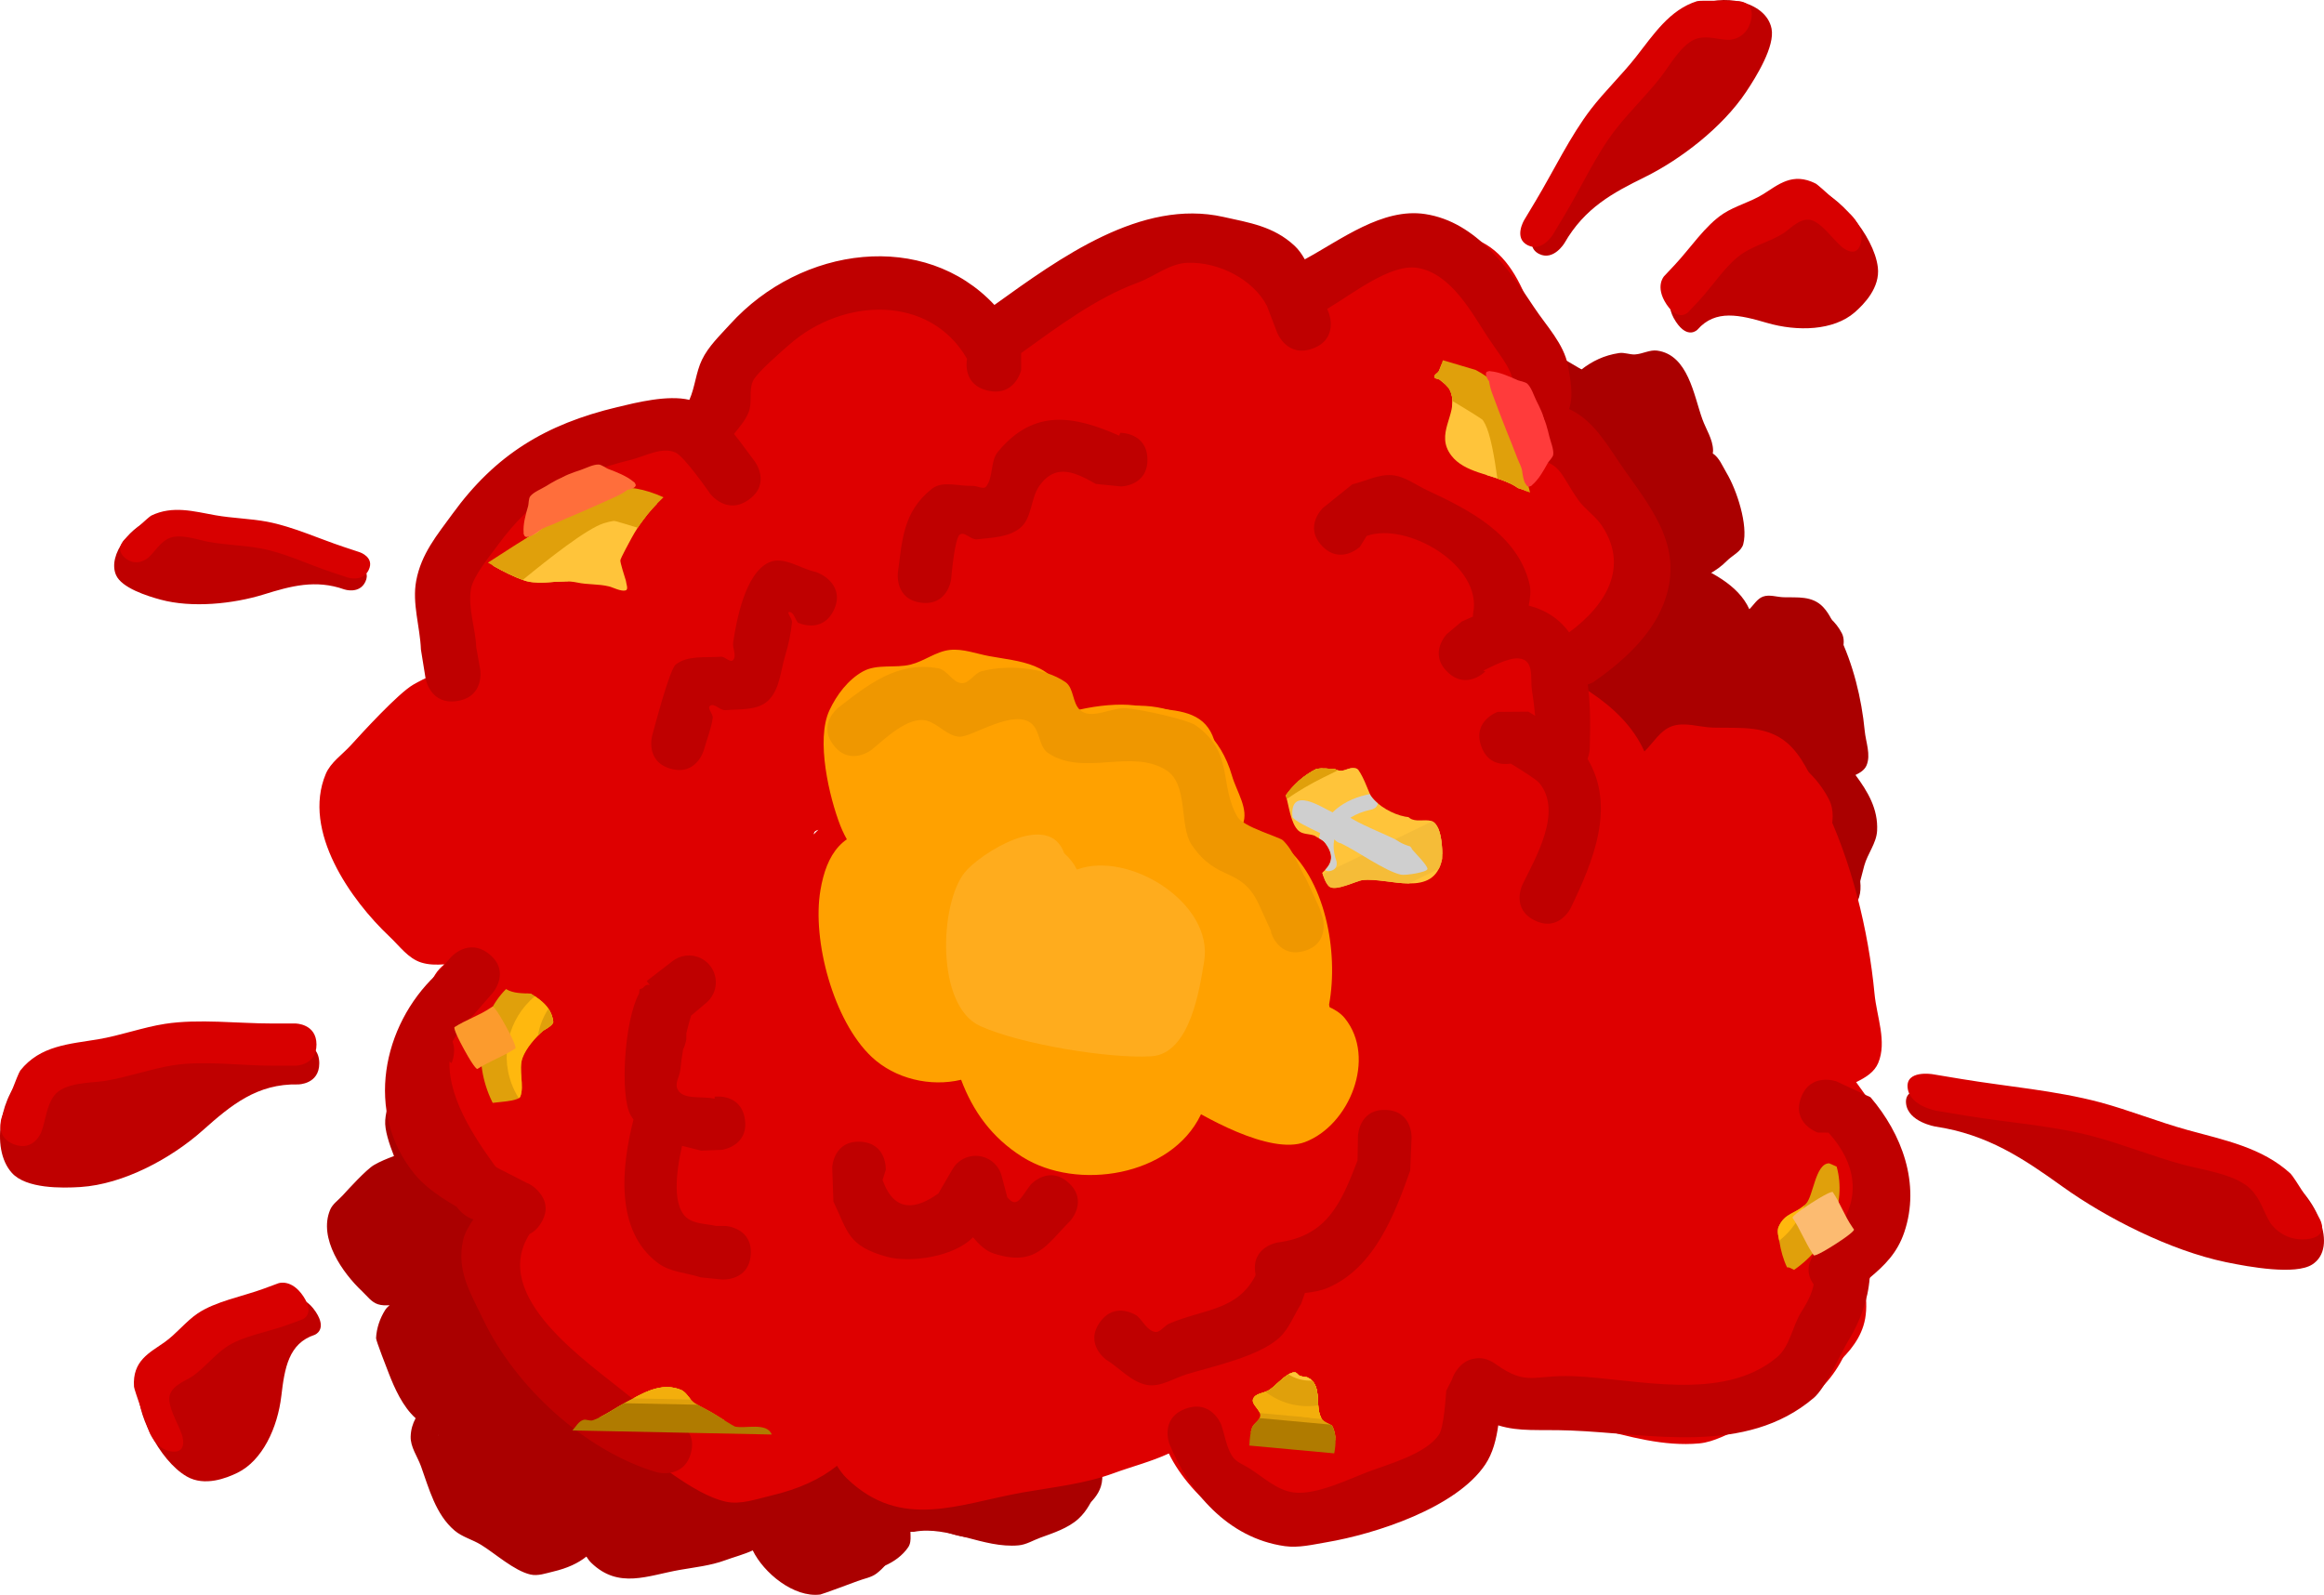 <svg version="1.1" xmlns="http://www.w3.org/2000/svg" xmlns:xlink="http://www.w3.org/1999/xlink" width="401.763" height="275.739" viewBox="0,0,401.763,275.739"><g transform="translate(-46.256,-26.584)"><g data-paper-data="{&quot;isPaintingLayer&quot;:true}" fill-rule="nonzero" stroke-linecap="butt" stroke-linejoin="miter" stroke-miterlimit="10" stroke-dasharray="" stroke-dashoffset="0" style="mix-blend-mode: normal"><g data-paper-data="{&quot;index&quot;:null}" fill="#aa0000" stroke="none" stroke-width="0.5"><path d="M147.109,293.808c-1.966,1.132 -5.098,3.262 -7.528,3.265c-1.863,0.002 -3.743,-0.522 -5.433,-1.292c-3.423,-1.561 -3.401,-2.948 -5.45,-5.415c-2.872,-3.458 -6.588,-6.915 -6.994,-11.742c-0.253,-3.002 0.495,-5.628 2.138,-7.798c-0.835,-0.47 -1.722,-1.249 -3.121,-2.281c-0.985,-0.726 -2.192,-1.266 -2.885,-2.265c-4.241,-6.114 -1.771,-11.623 1.156,-17.169c-2.396,0.769 -5.252,1.155 -7.13,0.323c-4.516,-2.001 -6.382,-9.149 -4.738,-13.304c0.097,-0.246 3.772,-4.131 4.559,-4.969c1.134,-1.046 2.717,-2.726 4.393,-3.66c-0.167,-0.188 -0.318,-0.39 -0.451,-0.609c-3.983,-6.546 3.834,-15.378 10.006,-16.773c1,-0.226 2.054,0.149 3.077,0.075c1.144,-0.082 2.254,-0.639 3.396,-0.538c0.95,0.084 1.708,0.896 2.645,1.072c1.236,0.232 2.635,-0.395 3.772,0.135c0.076,0.035 0.15,0.074 0.222,0.115c0.313,-1.215 1.165,-2.041 1.89,-2.547c-0.634,-1.02 -1.264,-3.055 -1.188,-3.667c0.373,-2.966 4.073,-8.221 6.809,-9.779c1.695,-0.965 3.527,-2.336 5.473,-2.108c0.168,0.02 7.056,4.244 8.509,5.17c0.897,0.572 1.611,1.874 2.673,1.744c0.709,-0.087 1.145,-0.841 1.68,-1.305c1.323,-1.147 2.9,-1.986 4.246,-3.107c0.822,-0.685 1.236,-1.792 2.117,-2.402c1.314,-0.909 5.742,-2.168 7.183,-2.62c3.397,0.631 11.249,0.703 13.302,4.28c0.289,-0.159 0.658,-0.225 0.968,-0.346c2.177,-0.85 3.91,-3.384 6.243,-3.171c5.736,0.523 9.948,6.409 10.662,11.33c0.322,2.222 -0.757,3.618 0.45,5.695c0.749,1.288 1.562,2.558 2.555,3.676c0.986,1.11 2.826,1.694 3.181,3.125c1.441,5.805 -3.298,9.585 -7.14,12.862c0.535,0.482 0.965,1.091 1.24,1.803l0.453,1.177c0.754,0.338 1.476,0.737 2.171,1.181l0.088,-0.376l2.457,0.556c1.54,0.325 2.885,1.388 3.484,2.942c0.163,0.424 0.26,0.857 0.296,1.287c1.474,-1.598 3.219,-3.186 3.927,-3.356c4.298,-1.028 9.097,0.998 11.117,4.926c0.969,1.884 -0.537,4.204 -0.481,6.314c0.035,1.314 1.139,2.381 1.611,3.612c1.686,4.399 2.848,8.297 0.142,12.524c0.852,2.089 1.79,4.046 1.774,6.403c-0.008,1.093 -0.719,2.093 -0.804,3.183c-0.085,1.095 0.489,2.199 0.301,3.282c-0.11,0.637 -0.297,1.273 -0.54,1.903c0.307,0.976 0.555,1.964 0.732,2.963c0.32,1.798 0.802,3.728 0.246,5.47c-0.919,2.879 -4.411,5.05 -7.071,6.024c-2.258,0.827 -4.734,1.074 -7.243,0.9c-4.031,2.199 -8.667,2.813 -13.707,0.379c-0.674,-0.326 -2.322,-1.531 -3.759,-2.709c-0.364,0.551 -0.854,1.062 -1.03,1.686c-0.385,1.365 0.307,3.046 -0.499,4.22c-3.914,5.694 -15.371,5.662 -20.525,2.011c-2.298,-1.628 -3.574,-3.325 -4.441,-5.328c-0.389,-0.58 -0.759,-1.176 -1.119,-1.772c-2.66,5.012 -9.931,7.828 -15.563,6.994c-3.449,1.61 -7.33,1.526 -10.772,-1.958c-0.897,-0.908 -0.954,-2.315 -1.254,-3.581c-0.679,1.175 -1.73,2.194 -2.475,3.341zM145.613,240.989c0.125,-0.14 0.259,-0.274 0.401,-0.4c-0.203,0.063 -0.341,0.144 -0.374,0.263c-0.011,0.039 -0.02,0.085 -0.027,0.137z"/><path d="M192.027,226.266l1.078,-0.4c0.256,-0.095 6.7,-2.536 7.22,-2.552c1.798,-0.056 4.41,1.242 6.077,1.981c4.291,1.902 9.258,4.179 11.197,8.504c0.778,-0.75 1.348,-1.808 2.36,-2.179c1.111,-0.407 2.371,0.073 3.557,0.11c2.363,0.074 4.94,-0.3 6.828,1.68c1.27,1.332 1.904,3.139 2.713,4.782c2.479,5.032 3.959,11.086 4.485,16.611c0.189,1.992 1.095,4.143 0.319,5.993c-0.333,0.795 -1.084,1.259 -1.913,1.663c2.109,2.847 3.945,5.882 3.736,9.664c-0.117,2.123 -1.644,3.944 -2.213,5.995c-1.012,3.645 -1.771,8.333 -4.802,11.081c-1.766,1.601 -4.332,2.438 -6.538,3.236c-1.259,0.456 -2.452,1.213 -3.788,1.335c-6.1,0.557 -12.15,-3.455 -18.047,-2.349c0,0 -0.966,0.157 -1.766,-0.335c-0.974,2.903 -2.355,5.726 -4.74,7.548c-0.927,0.708 -2.17,0.881 -3.263,1.303c-0.781,0.302 -6.193,2.299 -6.466,2.334c-4.6,0.58 -9.809,-3.769 -11.673,-7.629c-1.535,0.711 -3.259,1.149 -4.797,1.715c-2.503,0.921 -5.208,1.198 -7.839,1.659c-5.529,0.968 -10.531,3.359 -15.275,-1.219c-0.334,-0.322 -0.603,-0.695 -0.848,-1.088c-1.434,1.153 -3.299,2.017 -5.724,2.588c-1.288,0.303 -2.649,0.811 -3.94,0.516c-2.819,-0.643 -6.164,-3.682 -8.566,-5.15c-1.463,-0.894 -3.228,-1.334 -4.535,-2.437c-3.302,-2.786 -4.443,-7.293 -5.832,-11.136c-0.617,-1.706 -1.843,-3.331 -1.784,-5.141c0.04,-1.212 0.361,-2.244 0.858,-3.162c-2.247,-2.013 -3.672,-5.254 -4.648,-7.774c-0.278,-0.718 -2.211,-5.651 -2.192,-6.069c0.078,-1.688 0.653,-3.396 1.556,-4.835c0.209,-0.332 0.48,-0.611 0.783,-0.862c-0.684,0.049 -1.36,0.044 -2.005,-0.159c-1.133,-0.357 -1.883,-1.436 -2.742,-2.244c-3.345,-3.148 -7.605,-9.135 -5.53,-14.095c0.423,-1.011 1.431,-1.674 2.172,-2.488c0.94,-1.034 4.085,-4.486 5.414,-5.255c1.024,-0.593 2.211,-1.092 3.453,-1.544c-0.8,-2.045 -1.644,-4.491 -1.516,-6.197c0.544,-7.256 8.275,-11.406 14.394,-13.491c1.592,-0.543 3.127,-1.708 4.804,-1.546c1.84,0.177 3.311,1.617 4.935,2.485c3.567,1.904 5.533,2.735 7.793,6.069l0.821,2.004c0,0 0.849,2.204 -1.396,3.038c-2.244,0.833 -3.093,-1.371 -3.093,-1.371l-0.401,-1.172c-1.533,-2.672 -3.35,-2.795 -6.127,-4.489c-0.981,-0.598 -1.751,-1.741 -2.899,-1.865c-1.002,-0.108 -1.812,0.87 -2.74,1.255c-3.958,1.644 -11.026,4.07 -11.3,9.358c-0.045,0.86 0.647,2.829 1.265,4.416c0.544,-0.18 1.073,-0.362 1.577,-0.549l1.617,-0.6c0,0 2.244,-0.833 3.093,1.371c0.849,2.204 -1.396,3.038 -1.396,3.038l-1.617,0.6c-1.081,0.401 -2.198,0.787 -3.317,1.192c-0.135,0.076 -0.286,0.147 -0.455,0.209c-0.177,0.066 -0.345,0.112 -0.504,0.143c-4.046,1.514 -7.991,3.407 -10.202,7.329c-0.552,0.979 0.575,2.745 0.813,3.36c0.79,2.035 2.174,3.849 3.7,5.429c0.367,0.38 0.525,1.07 1.043,1.189c0.942,0.216 1.919,-0.281 2.886,-0.286c1.285,-0.007 2.364,-0.04 3.405,-0.162c1.213,-0.903 2.553,-1.629 4.497,-2.359l2.155,-0.8c0,0 2.244,-0.833 3.093,1.371c0.849,2.204 -1.396,3.038 -1.396,3.038l-0.721,0.268c-0.19,1.28 -1.566,1.791 -1.566,1.791c-1.469,0.541 -2.8,0.932 -4.129,1.19c-0.601,0.559 -1.24,1.234 -2.148,2.12c-1.456,1.421 -3.362,1.594 -3.272,3.994c0.061,1.625 1.301,2.993 1.883,4.515c0.349,0.912 1.59,4.419 3.132,5.948c0.582,-0.537 1.177,-1.063 1.74,-1.605c0,0 1.729,-1.634 3.393,0.063c0.304,0.311 0.495,0.619 0.604,0.916c0.3,0.175 0.592,0.448 0.852,0.856c1.272,1.998 -0.762,3.247 -0.762,3.247c-1.144,0.622 -2.13,1.741 -3.432,1.866c-0.315,0.03 -0.621,0.04 -0.918,0.03c-0.326,0.5 -0.529,0.99 -0.51,1.427c0.051,1.209 1.011,2.207 1.476,3.327c1.206,2.905 1.822,7.139 4.474,9.231c1.151,0.908 2.673,1.244 3.931,2.002c0.476,0.287 5.79,4.202 6.876,4.516c0.564,0.163 3.981,-1.209 4.169,-1.291c3.716,-1.635 3.872,-3.615 4.256,-7.453l-0.469,-0.514c0,0 -0.849,-2.204 1.396,-3.038c2.244,-0.833 3.093,1.371 3.093,1.371l0.754,2.661c-0.229,2.125 -0.627,3.996 -1.298,5.611c0.383,0.659 0.65,1.404 1.179,1.956c2.98,3.103 7.68,0.485 11.026,-0.099c3.829,-0.668 6.108,-1.15 9.681,-2.428c0.897,-0.321 2.668,-0.536 3.143,-1.706c0.954,-2.348 -0.158,-4.702 -0.998,-6.854l-0.611,-1.588c0,0 -0.849,-2.204 1.396,-3.038c2.244,-0.833 3.093,1.371 3.093,1.371l0.611,1.588c1.074,2.821 2.113,5.715 1.477,8.675c0.334,0.623 0.322,1.271 0.322,1.271c-0.067,0.734 -0.517,1.534 -0.2,2.203c0.745,1.574 4.485,5.217 6.62,4.728c1.817,-0.417 6.003,-1.664 7.515,-2.767c1.151,-0.84 1.768,-2.634 2.318,-3.844c1.502,-3.303 3.385,-7.04 2.618,-10.573l-0.285,-0.61c0,0 -0.849,-2.204 1.396,-3.038c2.244,-0.833 3.093,1.371 3.093,1.371l0.53,1.507c0.164,1.179 0.605,2.352 0.492,3.536c-0.086,0.898 -0.836,1.622 -1.068,2.495c-0.092,0.345 -0.184,0.7 -0.278,1.061c6.152,-0.769 11.84,2.894 17.98,2.356c0.96,-0.084 1.781,-0.722 2.679,-1.066c1.333,-0.511 3.806,-1.243 4.909,-2.225c2.304,-2.051 2.752,-6.258 3.503,-8.94c0.509,-1.817 1.953,-3.393 2.071,-5.274c0.119,-1.916 -1.327,-4.225 -1.863,-6.052l-1.519,0.648c0,0 -2.367,0.385 -2.759,-1.94c-0.275,-1.63 0.807,-2.307 1.478,-2.565c-0.193,-1.434 1.227,-2.245 1.227,-2.245c0.697,-0.249 1.865,-0.053 2.09,-0.747c0.346,-1.069 -0.581,-2.171 -0.786,-3.275c-0.277,-1.493 -0.354,-3.019 -0.657,-4.507c-0.876,-4.305 -2.37,-10.421 -5.069,-14.061c-0.756,-1.02 -2.553,-0.288 -3.832,-0.41c-0.538,-0.052 -1.065,-0.599 -1.569,-0.406c-0.525,0.201 -0.55,0.985 -0.954,1.372c-1.05,1.008 -2.203,1.906 -3.338,2.823c-0.055,0.115 -0.107,0.231 -0.153,0.347c0,0 -0.592,1.289 -1.876,1.419l-0.5,0.54c0,0 -1.628,1.731 -3.391,0.133c-1.763,-1.599 -0.135,-3.33 -0.135,-3.33l1.015,-1.068c0.339,-0.305 0.683,-0.606 1.03,-0.903c0.761,-3.835 -6.042,-6.493 -8.926,-7.771c-0.267,-0.118 -3.417,-1.595 -3.912,-1.568c-2.049,0.112 -3.794,1.538 -5.713,2.251l-1.078,0.4c0,0 -2.244,0.833 -3.093,-1.371c-0.849,-2.204 1.396,-3.038 1.396,-3.038z"/><path d="M163.083,203.344l0.027,0.823c0,0 -0.046,2.356 -2.445,2.311c-2.399,-0.045 -2.354,-2.401 -2.354,-2.401l0.251,-2.077c-2.037,-1.363 -6.165,-4.454 -8.502,-4.235c-0.769,0.072 -5.24,2.497 -5.418,2.631c-0.861,0.653 -1.486,1.563 -2.199,2.37c-0.38,0.429 -1.083,0.768 -1.079,1.337c0.009,1.324 0.967,2.503 1.112,3.82c0.169,1.537 -0.121,3.09 -0.181,4.635c0,0 -0.104,2.354 -2.501,2.252c-2.397,-0.102 -2.293,-2.456 -2.293,-2.456c0.066,-1.325 0.327,-2.654 0.199,-3.975c-0.165,-1.711 -1.259,-3.339 -1.07,-5.047c0.19,-1.715 3.922,-5.781 5.054,-6.646c1.309,-1.002 6.386,-3.529 8.185,-3.63c3.832,-0.215 8.474,2.935 11.59,5.679l1.185,-1.258c4.177,-3.761 7.601,-7.952 13.632,-8.845c0.926,-0.137 1.863,0.263 2.799,0.239c1.198,-0.03 2.419,-0.72 3.572,-0.398c1.296,0.362 2.133,1.625 3.283,2.314c0.879,0.526 1.775,1.03 2.654,1.559c1.824,-1.409 3.868,-2.445 6.508,-2.838c0.913,-0.136 1.839,0.299 2.76,0.241c1.291,-0.082 2.542,-0.839 3.822,-0.659c5.354,0.751 6.316,7.721 7.801,11.846c0.636,1.765 1.79,3.444 1.851,5.315c0.007,0.209 -0.012,0.413 -0.052,0.613c1.127,0.729 1.683,2.194 2.38,3.359c1.787,2.985 3.762,9.056 2.893,12.323c-0.346,1.3 -1.894,1.938 -2.842,2.907c-1.72,1.757 -4.056,2.901 -6.365,3.795c0,0 -2.244,0.833 -3.093,-1.371c-0.849,-2.204 1.396,-3.038 1.396,-3.038c1.707,-0.599 3.333,-1.529 4.675,-2.725c0.525,-0.468 1.565,-0.535 1.732,-1.211c0.326,-1.329 -1.318,-4.983 -1.77,-6.154c-0.313,-0.809 -0.638,-1.614 -0.924,-2.433c-0.146,-0.418 0.03,-1.104 -0.329,-1.314c-0.321,0.262 -0.749,0.479 -1.291,0.491c-0.096,0.056 -0.194,0.101 -0.294,0.126c-0.948,0.24 -1.932,0.314 -2.898,0.471l-1.699,0.68c0,0 -2.244,0.833 -3.093,-1.371c-0.849,-2.204 1.396,-3.038 1.396,-3.038l2.612,-0.921c0.445,-0.072 1.386,-0.237 2.449,-0.403c0.202,-0.291 0.348,-0.595 0.322,-0.935c-0.161,-2.146 -1.72,-3.96 -2.495,-5.973c-0.775,-2.013 -1.041,-4.245 -2.153,-6.1c-0.647,-1.08 -2.531,0.329 -3.803,0.425c-0.792,0.06 -1.579,-0.378 -2.366,-0.275c-1.479,0.194 -2.67,0.728 -3.721,1.459c0.051,0.485 -0.074,1.049 -0.562,1.655c-0.74,0.92 -1.578,1.02 -2.233,0.889c-0.303,0.322 -0.607,0.65 -0.916,0.978l-0.246,0.829c0,0 -0.987,2.148 -3.174,1.179c-2.187,-0.969 -1.2,-3.117 -1.2,-3.117l1.095,-2.088c0.072,-0.076 0.143,-0.152 0.214,-0.227c-0.519,-0.296 -1.034,-0.597 -1.532,-0.923c-0.745,-0.489 -1.129,-1.526 -1.988,-1.777c-0.732,-0.214 -1.462,0.5 -2.225,0.545c-0.78,0.046 -1.553,-0.379 -2.327,-0.277c-4.769,0.629 -7.588,4.559 -10.866,7.511l-1.679,1.788c0,0 -0.511,0.543 -1.27,0.74z"/></g><g data-paper-data="{&quot;index&quot;:null}" fill="#aa0000" stroke="none" stroke-width="0.5"><path d="M278.184,191.924c-1.966,1.132 -5.098,3.262 -7.528,3.265c-1.863,0.002 -3.743,-0.522 -5.433,-1.292c-3.423,-1.561 -3.401,-2.948 -5.45,-5.415c-2.872,-3.458 -6.588,-6.915 -6.994,-11.742c-0.253,-3.002 0.495,-5.628 2.138,-7.798c-0.835,-0.47 -1.722,-1.249 -3.121,-2.281c-0.985,-0.726 -2.192,-1.266 -2.885,-2.265c-4.241,-6.114 -1.771,-11.623 1.156,-17.169c-2.396,0.769 -5.252,1.155 -7.13,0.323c-4.516,-2.001 -6.382,-9.149 -4.738,-13.304c0.097,-0.246 3.772,-4.131 4.559,-4.969c1.134,-1.046 2.717,-2.726 4.393,-3.66c-0.167,-0.188 -0.318,-0.39 -0.451,-0.609c-3.983,-6.546 3.834,-15.378 10.006,-16.773c1,-0.226 2.054,0.149 3.077,0.075c1.144,-0.082 2.254,-0.639 3.396,-0.538c0.95,0.084 1.708,0.896 2.645,1.072c1.236,0.232 2.635,-0.395 3.772,0.135c0.076,0.035 0.15,0.074 0.222,0.115c0.313,-1.215 1.166,-2.041 1.89,-2.548c-0.634,-1.02 -1.264,-3.055 -1.188,-3.667c0.373,-2.966 4.073,-8.221 6.809,-9.779c1.695,-0.965 3.527,-2.336 5.473,-2.108c0.168,0.02 7.056,4.244 8.509,5.17c0.897,0.572 1.611,1.874 2.673,1.744c0.709,-0.087 1.145,-0.841 1.68,-1.305c1.323,-1.147 2.9,-1.986 4.246,-3.107c0.822,-0.685 1.236,-1.792 2.117,-2.402c1.314,-0.909 5.742,-2.168 7.183,-2.62c3.397,0.631 11.249,0.703 13.302,4.28c0.289,-0.159 0.658,-0.225 0.968,-0.346c2.177,-0.85 3.91,-3.384 6.243,-3.171c5.736,0.523 9.948,6.409 10.662,11.33c0.322,2.222 -0.757,3.618 0.45,5.695c0.749,1.288 1.562,2.558 2.555,3.676c0.986,1.11 2.826,1.694 3.181,3.125c1.441,5.805 -3.298,9.585 -7.14,12.862c0.535,0.482 0.965,1.091 1.24,1.803l0.453,1.177c0.754,0.338 1.476,0.737 2.171,1.181l0.088,-0.376l2.457,0.556c1.54,0.325 2.885,1.388 3.484,2.942c0.163,0.424 0.26,0.857 0.296,1.287c1.474,-1.598 3.219,-3.186 3.927,-3.356c4.298,-1.028 9.097,0.998 11.117,4.926c0.969,1.884 -0.537,4.204 -0.481,6.314c0.035,1.314 1.139,2.381 1.611,3.612c1.686,4.399 2.848,8.297 0.142,12.524c0.852,2.089 1.79,4.046 1.774,6.403c-0.008,1.093 -0.719,2.093 -0.804,3.183c-0.085,1.095 0.489,2.199 0.301,3.282c-0.11,0.637 -0.297,1.273 -0.54,1.903c0.307,0.976 0.555,1.964 0.732,2.963c0.32,1.798 0.802,3.728 0.246,5.47c-0.919,2.879 -4.411,5.05 -7.071,6.024c-2.258,0.827 -4.734,1.074 -7.243,0.9c-4.031,2.199 -8.667,2.813 -13.707,0.379c-0.674,-0.326 -2.322,-1.531 -3.759,-2.709c-0.364,0.551 -0.854,1.062 -1.03,1.686c-0.385,1.365 0.307,3.046 -0.499,4.22c-3.914,5.694 -15.371,5.662 -20.525,2.011c-2.298,-1.628 -3.574,-3.325 -4.441,-5.328c-0.389,-0.58 -0.759,-1.176 -1.119,-1.772c-2.66,5.012 -9.931,7.828 -15.563,6.994c-3.449,1.61 -7.33,1.526 -10.772,-1.958c-0.897,-0.908 -0.954,-2.315 -1.254,-3.581c-0.679,1.175 -1.73,2.194 -2.475,3.341zM276.687,139.105c0.125,-0.14 0.259,-0.274 0.401,-0.4c-0.203,0.063 -0.341,0.144 -0.374,0.263c-0.011,0.039 -0.02,0.085 -0.027,0.137z"/><path d="M323.102,124.382l1.078,-0.4c0.256,-0.095 6.7,-2.536 7.22,-2.552c1.798,-0.056 4.41,1.242 6.077,1.981c4.291,1.901 9.258,4.179 11.197,8.504c0.778,-0.75 1.348,-1.808 2.36,-2.179c1.111,-0.407 2.371,0.073 3.557,0.11c2.363,0.074 4.94,-0.3 6.828,1.68c1.27,1.332 1.904,3.139 2.713,4.782c2.479,5.032 3.959,11.086 4.485,16.611c0.189,1.992 1.095,4.143 0.319,5.993c-0.333,0.795 -1.084,1.259 -1.913,1.663c2.109,2.847 3.945,5.882 3.736,9.664c-0.117,2.123 -1.644,3.944 -2.213,5.995c-1.012,3.645 -1.771,8.333 -4.802,11.081c-1.766,1.601 -4.332,2.438 -6.538,3.236c-1.259,0.456 -2.452,1.213 -3.788,1.335c-6.1,0.557 -12.15,-3.455 -18.047,-2.349c0,0 -0.966,0.157 -1.766,-0.335c-0.974,2.903 -2.355,5.726 -4.74,7.548c-0.927,0.708 -2.17,0.881 -3.263,1.303c-0.781,0.302 -6.193,2.299 -6.466,2.334c-4.6,0.58 -9.809,-3.769 -11.673,-7.629c-1.535,0.711 -3.259,1.149 -4.797,1.715c-2.503,0.921 -5.208,1.198 -7.839,1.659c-5.529,0.968 -10.531,3.359 -15.275,-1.219c-0.334,-0.322 -0.603,-0.695 -0.848,-1.088c-1.434,1.153 -3.299,2.017 -5.724,2.588c-1.288,0.303 -2.649,0.811 -3.94,0.516c-2.819,-0.643 -6.164,-3.682 -8.566,-5.15c-1.463,-0.894 -3.228,-1.334 -4.535,-2.437c-3.302,-2.786 -4.443,-7.293 -5.832,-11.136c-0.617,-1.706 -1.843,-3.331 -1.784,-5.141c0.04,-1.212 0.361,-2.244 0.858,-3.162c-2.247,-2.013 -3.672,-5.254 -4.648,-7.774c-0.278,-0.718 -2.211,-5.651 -2.192,-6.069c0.078,-1.688 0.653,-3.396 1.556,-4.835c0.209,-0.332 0.48,-0.611 0.783,-0.862c-0.684,0.049 -1.36,0.044 -2.005,-0.159c-1.133,-0.357 -1.883,-1.436 -2.742,-2.244c-3.345,-3.148 -7.605,-9.135 -5.53,-14.095c0.423,-1.011 1.431,-1.674 2.172,-2.488c0.94,-1.034 4.085,-4.486 5.414,-5.255c1.024,-0.593 2.211,-1.092 3.453,-1.544c-0.8,-2.045 -1.644,-4.491 -1.516,-6.197c0.544,-7.256 8.275,-11.405 14.394,-13.491c1.592,-0.543 3.127,-1.708 4.804,-1.546c1.84,0.177 3.311,1.617 4.935,2.485c3.567,1.904 5.533,2.735 7.793,6.069l0.821,2.004c0,0 0.849,2.204 -1.396,3.038c-2.244,0.833 -3.093,-1.371 -3.093,-1.371l-0.401,-1.172c-1.533,-2.672 -3.35,-2.795 -6.127,-4.489c-0.981,-0.598 -1.751,-1.741 -2.899,-1.865c-1.002,-0.108 -1.812,0.87 -2.74,1.255c-3.958,1.644 -11.026,4.07 -11.3,9.358c-0.045,0.86 0.647,2.829 1.265,4.416c0.544,-0.18 1.073,-0.362 1.577,-0.549l1.617,-0.6c0,0 2.244,-0.833 3.093,1.371c0.849,2.204 -1.396,3.038 -1.396,3.038l-1.617,0.6c-1.081,0.401 -2.198,0.787 -3.317,1.192c-0.135,0.076 -0.286,0.147 -0.455,0.209c-0.177,0.066 -0.345,0.112 -0.504,0.143c-4.046,1.514 -7.991,3.407 -10.202,7.329c-0.552,0.979 0.575,2.745 0.813,3.36c0.79,2.035 2.174,3.849 3.7,5.429c0.367,0.38 0.525,1.07 1.043,1.189c0.942,0.216 1.919,-0.281 2.886,-0.286c1.285,-0.007 2.364,-0.04 3.405,-0.162c1.213,-0.903 2.553,-1.629 4.497,-2.359l2.155,-0.8c0,0 2.244,-0.833 3.093,1.371c0.849,2.204 -1.396,3.038 -1.396,3.038l-0.721,0.268c-0.19,1.28 -1.566,1.791 -1.566,1.791c-1.469,0.541 -2.8,0.932 -4.129,1.19c-0.601,0.559 -1.24,1.234 -2.148,2.12c-1.456,1.421 -3.362,1.594 -3.272,3.994c0.061,1.625 1.301,2.993 1.883,4.515c0.349,0.912 1.59,4.419 3.132,5.948c0.582,-0.537 1.177,-1.063 1.74,-1.605c0,0 1.729,-1.634 3.393,0.063c0.304,0.311 0.495,0.619 0.604,0.916c0.3,0.175 0.592,0.448 0.852,0.856c1.272,1.998 -0.762,3.247 -0.762,3.247c-1.144,0.622 -2.13,1.741 -3.432,1.866c-0.315,0.03 -0.621,0.04 -0.918,0.03c-0.326,0.5 -0.529,0.99 -0.51,1.427c0.051,1.209 1.011,2.207 1.476,3.327c1.206,2.905 1.822,7.139 4.474,9.231c1.151,0.908 2.673,1.244 3.931,2.002c0.476,0.287 5.79,4.202 6.876,4.516c0.564,0.163 3.981,-1.209 4.169,-1.291c3.716,-1.635 3.872,-3.615 4.256,-7.453l-0.469,-0.514c0,0 -0.849,-2.204 1.396,-3.038c2.244,-0.833 3.093,1.371 3.093,1.371l0.754,2.661c-0.229,2.125 -0.627,3.996 -1.298,5.611c0.383,0.659 0.65,1.404 1.179,1.956c2.98,3.103 7.68,0.485 11.026,-0.099c3.829,-0.668 6.108,-1.15 9.681,-2.428c0.897,-0.321 2.668,-0.536 3.143,-1.706c0.954,-2.348 -0.158,-4.702 -0.998,-6.854l-0.611,-1.588c0,0 -0.849,-2.204 1.396,-3.038c2.244,-0.833 3.093,1.371 3.093,1.371l0.611,1.588c1.074,2.821 2.113,5.715 1.477,8.675c0.334,0.623 0.322,1.271 0.322,1.271c-0.067,0.734 -0.517,1.534 -0.2,2.203c0.745,1.574 4.485,5.217 6.62,4.728c1.817,-0.417 6.003,-1.664 7.515,-2.767c1.151,-0.84 1.768,-2.634 2.318,-3.844c1.502,-3.303 3.385,-7.04 2.618,-10.573l-0.285,-0.61c0,0 -0.849,-2.204 1.396,-3.038c2.244,-0.833 3.093,1.371 3.093,1.371l0.53,1.507c0.164,1.179 0.605,2.352 0.492,3.536c-0.086,0.898 -0.836,1.622 -1.068,2.495c-0.092,0.345 -0.184,0.7 -0.278,1.061c6.152,-0.769 11.84,2.894 17.98,2.356c0.96,-0.084 1.781,-0.722 2.679,-1.066c1.333,-0.511 3.806,-1.243 4.909,-2.225c2.304,-2.051 2.752,-6.258 3.503,-8.94c0.509,-1.817 1.953,-3.393 2.071,-5.274c0.119,-1.916 -1.327,-4.225 -1.863,-6.052l-1.519,0.648c0,0 -2.367,0.385 -2.759,-1.94c-0.275,-1.63 0.807,-2.307 1.478,-2.565c-0.193,-1.434 1.227,-2.245 1.227,-2.245c0.697,-0.249 1.865,-0.053 2.09,-0.747c0.346,-1.069 -0.581,-2.172 -0.786,-3.275c-0.277,-1.493 -0.354,-3.019 -0.657,-4.507c-0.876,-4.305 -2.37,-10.421 -5.069,-14.061c-0.756,-1.02 -2.553,-0.288 -3.832,-0.41c-0.538,-0.052 -1.065,-0.599 -1.569,-0.406c-0.525,0.201 -0.55,0.985 -0.954,1.372c-1.05,1.008 -2.203,1.906 -3.338,2.823c-0.055,0.115 -0.107,0.231 -0.153,0.347c0,0 -0.592,1.289 -1.876,1.419l-0.5,0.54c0,0 -1.628,1.731 -3.391,0.133c-1.763,-1.599 -0.135,-3.33 -0.135,-3.33l1.015,-1.068c0.339,-0.305 0.683,-0.606 1.03,-0.903c0.761,-3.835 -6.042,-6.493 -8.926,-7.771c-0.267,-0.118 -3.417,-1.595 -3.912,-1.568c-2.049,0.112 -3.794,1.538 -5.713,2.251l-1.078,0.4c0,0 -2.244,0.833 -3.093,-1.371c-0.849,-2.204 1.396,-3.038 1.396,-3.038z"/><path d="M294.158,101.46l0.027,0.823c0,0 -0.046,2.356 -2.445,2.311c-2.399,-0.045 -2.354,-2.401 -2.354,-2.401l0.251,-2.077c-2.037,-1.363 -6.165,-4.454 -8.502,-4.235c-0.769,0.072 -5.24,2.497 -5.418,2.631c-0.861,0.653 -1.486,1.563 -2.199,2.37c-0.38,0.429 -1.083,0.768 -1.079,1.337c0.009,1.324 0.967,2.503 1.112,3.82c0.169,1.537 -0.121,3.09 -0.181,4.635c0,0 -0.104,2.354 -2.501,2.252c-2.397,-0.102 -2.293,-2.456 -2.293,-2.456c0.066,-1.325 0.327,-2.654 0.199,-3.975c-0.165,-1.711 -1.259,-3.339 -1.07,-5.047c0.19,-1.715 3.922,-5.781 5.054,-6.646c1.309,-1.002 6.386,-3.529 8.185,-3.63c3.832,-0.215 8.474,2.935 11.59,5.679l1.185,-1.258c4.177,-3.761 7.601,-7.952 13.632,-8.845c0.926,-0.137 1.863,0.263 2.799,0.239c1.198,-0.03 2.419,-0.72 3.572,-0.398c1.296,0.362 2.133,1.625 3.283,2.314c0.879,0.526 1.775,1.03 2.654,1.559c1.824,-1.409 3.868,-2.445 6.508,-2.838c0.913,-0.136 1.839,0.299 2.76,0.241c1.291,-0.082 2.542,-0.839 3.822,-0.659c5.354,0.751 6.316,7.721 7.801,11.846c0.636,1.765 1.79,3.444 1.851,5.315c0.007,0.209 -0.012,0.413 -0.052,0.613c1.127,0.729 1.683,2.194 2.38,3.359c1.787,2.985 3.762,9.056 2.893,12.323c-0.346,1.3 -1.894,1.938 -2.842,2.907c-1.72,1.757 -4.056,2.901 -6.365,3.795c0,0 -2.244,0.833 -3.093,-1.371c-0.849,-2.204 1.396,-3.038 1.396,-3.038c1.707,-0.599 3.333,-1.529 4.675,-2.725c0.525,-0.468 1.565,-0.535 1.732,-1.211c0.326,-1.329 -1.318,-4.983 -1.77,-6.154c-0.313,-0.809 -0.638,-1.614 -0.924,-2.433c-0.146,-0.418 0.03,-1.104 -0.329,-1.314c-0.321,0.262 -0.749,0.479 -1.291,0.491c-0.096,0.056 -0.194,0.101 -0.294,0.126c-0.948,0.24 -1.932,0.314 -2.898,0.471l-1.699,0.68c0,0 -2.244,0.833 -3.093,-1.371c-0.849,-2.204 1.396,-3.038 1.396,-3.038l2.612,-0.921c0.445,-0.072 1.386,-0.237 2.449,-0.403c0.202,-0.291 0.348,-0.595 0.322,-0.935c-0.161,-2.146 -1.72,-3.96 -2.495,-5.973c-0.775,-2.013 -1.041,-4.245 -2.153,-6.1c-0.647,-1.08 -2.531,0.329 -3.803,0.425c-0.792,0.06 -1.579,-0.378 -2.366,-0.275c-1.479,0.194 -2.67,0.728 -3.721,1.459c0.051,0.485 -0.074,1.049 -0.562,1.655c-0.74,0.92 -1.578,1.02 -2.233,0.889c-0.303,0.322 -0.607,0.65 -0.916,0.978l-0.246,0.829c0,0 -0.987,2.148 -3.174,1.179c-2.187,-0.969 -1.2,-3.117 -1.2,-3.117l1.095,-2.088c0.072,-0.076 0.143,-0.152 0.214,-0.227c-0.519,-0.296 -1.034,-0.597 -1.532,-0.923c-0.745,-0.489 -1.129,-1.526 -1.988,-1.777c-0.732,-0.214 -1.462,0.5 -2.225,0.545c-0.78,0.046 -1.553,-0.379 -2.327,-0.277c-4.769,0.629 -7.588,4.559 -10.866,7.511l-1.679,1.788c0,0 -0.511,0.543 -1.27,0.74z"/></g><g data-paper-data="{&quot;index&quot;:null}" fill="#de0000" stroke="none" stroke-width="0.5"><path d="M189.917,276.222c-3.921,2.259 -10.17,6.508 -15.018,6.514c-3.717,0.004 -7.466,-1.041 -10.838,-2.578c-6.828,-3.114 -6.785,-5.881 -10.873,-10.803c-5.728,-6.899 -13.142,-13.795 -13.953,-23.424c-0.504,-5.989 0.988,-11.227 4.265,-15.556c-1.666,-0.938 -3.435,-2.491 -6.226,-4.55c-1.964,-1.449 -4.372,-2.526 -5.755,-4.519c-8.459,-12.196 -3.534,-23.186 2.305,-34.25c-4.779,1.535 -10.477,2.304 -14.223,0.644c-9.008,-3.992 -12.732,-18.251 -9.452,-26.54c0.194,-0.491 7.524,-8.242 9.095,-9.913c2.263,-2.086 5.42,-5.438 8.764,-7.301c-0.332,-0.376 -0.635,-0.779 -0.9,-1.215c-7.945,-13.059 7.649,-30.678 19.96,-33.46c1.995,-0.451 4.097,0.297 6.138,0.151c2.282,-0.163 4.497,-1.275 6.775,-1.074c1.895,0.167 3.407,1.787 5.276,2.138c2.465,0.464 5.257,-0.787 7.525,0.269c0.152,0.071 0.299,0.148 0.443,0.23c0.625,-2.423 2.325,-4.072 3.77,-5.082c-1.266,-2.036 -2.522,-6.095 -2.369,-7.316c0.743,-5.918 8.125,-16.399 13.582,-19.507c3.382,-1.926 7.036,-4.659 10.917,-4.206c0.336,0.039 14.077,8.466 16.975,10.314c1.79,1.141 3.214,3.738 5.332,3.479c1.414,-0.173 2.284,-1.678 3.352,-2.604c2.64,-2.288 5.785,-3.961 8.47,-6.198c1.64,-1.367 2.465,-3.575 4.224,-4.792c2.621,-1.813 11.454,-4.326 14.33,-5.227c6.777,1.258 22.44,1.402 26.535,8.539c0.576,-0.318 1.313,-0.449 1.931,-0.69c4.344,-1.695 7.801,-6.75 12.454,-6.326c11.443,1.044 19.845,12.785 21.269,22.601c0.643,4.432 -1.511,7.217 0.898,11.361c1.494,2.57 3.116,5.103 5.097,7.334c1.966,2.215 5.638,3.379 6.347,6.234c2.875,11.58 -6.58,19.121 -14.243,25.658c1.066,0.961 1.926,2.176 2.473,3.596l0.904,2.348c1.505,0.673 2.944,1.47 4.331,2.357l0.176,-0.75l4.902,1.109c3.072,0.649 5.756,2.768 6.95,5.869c0.326,0.846 0.519,1.709 0.59,2.567c2.939,-3.187 6.422,-6.356 7.833,-6.694c8.574,-2.051 18.147,1.991 22.177,9.827c1.933,3.758 -1.072,8.387 -0.96,12.596c0.07,2.621 2.273,4.751 3.213,7.205c3.363,8.776 5.682,16.551 0.284,24.984c1.699,4.167 3.572,8.072 3.539,12.774c-0.015,2.18 -1.434,4.175 -1.603,6.349c-0.17,2.185 0.975,4.387 0.6,6.548c-0.22,1.27 -0.593,2.538 -1.078,3.796c0.612,1.948 1.106,3.918 1.46,5.91c0.637,3.586 1.601,7.437 0.491,10.911c-1.834,5.744 -8.799,10.074 -14.106,12.017c-4.505,1.649 -9.443,2.143 -14.45,1.796c-8.041,4.386 -17.29,5.611 -27.344,0.756c-1.345,-0.649 -4.631,-3.054 -7.499,-5.405c-0.727,1.099 -1.704,2.118 -2.055,3.362c-0.769,2.722 0.613,6.077 -0.996,8.418c-7.807,11.359 -30.663,11.295 -40.945,4.012c-4.584,-3.247 -7.13,-6.634 -8.86,-10.629c-0.775,-1.158 -1.514,-2.346 -2.233,-3.535c-5.306,9.999 -19.811,15.617 -31.047,13.953c-6.88,3.212 -14.623,3.044 -21.488,-3.906c-1.789,-1.811 -1.903,-4.619 -2.503,-7.143c-1.355,2.344 -3.451,4.377 -4.938,6.665zM186.932,170.853c0.249,-0.28 0.516,-0.547 0.799,-0.798c-0.406,0.126 -0.681,0.286 -0.746,0.525c-0.021,0.077 -0.039,0.169 -0.054,0.274z"/><path d="M279.523,141.484l2.15,-0.798c0.51,-0.189 13.365,-5.059 14.402,-5.091c3.588,-0.111 8.797,2.478 12.123,3.952c8.56,3.793 18.469,8.336 22.336,16.965c1.552,-1.497 2.689,-3.607 4.707,-4.347c2.217,-0.813 4.73,0.145 7.096,0.219c4.715,0.148 9.854,-0.598 13.621,3.352c2.534,2.657 3.798,6.262 5.412,9.539c4.946,10.038 7.898,22.115 8.947,33.137c0.378,3.973 2.184,8.265 0.637,11.955c-0.665,1.585 -2.163,2.512 -3.816,3.317c4.207,5.679 7.869,11.733 7.452,19.279c-0.234,4.234 -3.279,7.868 -4.415,11.96c-2.019,7.272 -3.534,16.623 -9.579,22.104c-3.522,3.194 -8.642,4.863 -13.043,6.456c-2.511,0.909 -4.891,2.42 -7.556,2.664c-12.169,1.112 -24.238,-6.893 -36.002,-4.685c0,0 -1.927,0.313 -3.523,-0.669c-1.944,5.791 -4.699,11.422 -9.455,15.057c-1.848,1.412 -4.329,1.757 -6.509,2.599c-1.557,0.602 -12.355,4.587 -12.899,4.656c-9.176,1.157 -19.567,-7.519 -23.287,-15.218c-3.063,1.418 -6.502,2.292 -9.569,3.421c-4.993,1.838 -10.389,2.389 -15.639,3.309c-11.03,1.932 -21.007,6.7 -30.472,-2.433c-0.665,-0.642 -1.204,-1.386 -1.692,-2.17c-2.86,2.301 -6.582,4.023 -11.419,5.163c-2.57,0.605 -5.285,1.617 -7.859,1.03c-5.624,-1.283 -12.296,-7.346 -17.089,-10.274c-2.919,-1.784 -6.44,-2.662 -9.048,-4.862c-6.586,-5.558 -8.863,-14.549 -11.635,-22.215c-1.231,-3.403 -3.677,-6.645 -3.559,-10.255c0.079,-2.417 0.72,-4.476 1.711,-6.307c-4.483,-4.016 -7.325,-10.481 -9.272,-15.508c-0.555,-1.433 -4.412,-11.272 -4.373,-12.106c0.156,-3.368 1.302,-6.774 3.103,-9.645c0.416,-0.663 0.957,-1.218 1.561,-1.719c-1.365,0.097 -2.713,0.089 -4,-0.316c-2.261,-0.711 -3.757,-2.864 -5.471,-4.477c-6.673,-6.279 -15.171,-18.224 -11.032,-28.118c0.843,-2.016 2.855,-3.338 4.333,-4.964c1.876,-2.063 8.148,-8.95 10.8,-10.484c2.043,-1.182 4.411,-2.179 6.888,-3.08c-1.596,-4.079 -3.279,-8.96 -3.024,-12.362c1.086,-14.475 16.508,-22.753 28.713,-26.913c3.176,-1.083 6.238,-3.407 9.584,-3.085c3.67,0.354 6.605,3.227 9.845,4.956c7.116,3.799 11.038,5.455 15.545,12.106l1.639,3.997c0,0 1.693,4.397 -2.784,6.06c-4.477,1.663 -6.17,-2.734 -6.17,-2.734l-0.801,-2.337c-3.058,-5.33 -6.682,-5.575 -12.223,-8.954c-1.958,-1.194 -3.492,-3.472 -5.783,-3.72c-1.998,-0.216 -3.614,1.735 -5.466,2.504c-7.895,3.279 -21.996,8.119 -22.542,18.668c-0.089,1.715 1.29,5.643 2.523,8.809c1.085,-0.36 2.14,-0.722 3.146,-1.096l3.225,-1.198c0,0 4.477,-1.663 6.17,2.734c1.693,4.397 -2.784,6.06 -2.784,6.06l-3.225,1.198c-2.156,0.801 -4.385,1.57 -6.618,2.377c-0.27,0.153 -0.571,0.293 -0.907,0.418c-0.353,0.131 -0.688,0.224 -1.006,0.285c-8.071,3.02 -15.941,6.798 -20.353,14.621c-1.101,1.952 1.146,5.476 1.623,6.704c1.577,4.059 4.337,7.679 7.382,10.831c0.731,0.757 1.046,2.134 2.081,2.372c1.878,0.431 3.829,-0.561 5.758,-0.571c2.564,-0.013 4.717,-0.081 6.793,-0.323c2.42,-1.801 5.092,-3.25 8.971,-4.707l4.3,-1.597c0,0 4.477,-1.663 6.17,2.734c1.693,4.397 -2.784,6.06 -2.784,6.06l-1.438,0.534c-0.378,2.554 -3.124,3.573 -3.124,3.573c-2.931,1.08 -5.586,1.859 -8.236,2.374c-1.2,1.115 -2.474,2.461 -4.285,4.229c-2.904,2.836 -6.707,3.181 -6.528,7.968c0.121,3.243 2.595,5.97 3.757,9.008c0.696,1.819 3.172,8.815 6.247,11.866c1.162,-1.07 2.348,-2.12 3.472,-3.202c0,0 3.448,-3.26 6.768,0.126c0.607,0.62 0.988,1.235 1.205,1.827c0.598,0.35 1.181,0.894 1.699,1.709c2.538,3.985 -1.52,6.478 -1.52,6.478c-2.282,1.241 -4.25,3.473 -6.846,3.722c-0.628,0.06 -1.239,0.079 -1.832,0.06c-0.65,0.998 -1.055,1.976 -1.018,2.847c0.101,2.411 2.017,4.402 2.945,6.636c2.406,5.795 3.635,14.242 8.925,18.415c2.296,1.811 5.332,2.482 7.842,3.994c0.951,0.573 11.549,8.383 13.718,9.009c1.126,0.325 7.942,-2.411 8.316,-2.576c7.413,-3.261 7.725,-7.212 8.491,-14.868l-0.935,-1.025c0,0 -1.693,-4.397 2.784,-6.06c4.477,-1.663 6.17,2.734 6.17,2.734l1.504,5.309c-0.457,4.239 -1.25,7.971 -2.588,11.194c0.764,1.315 1.296,2.802 2.352,3.901c5.944,6.19 15.321,0.968 21.995,-0.197c7.639,-1.333 12.184,-2.295 19.312,-4.844c1.789,-0.64 5.322,-1.069 6.271,-3.404c1.904,-4.684 -0.316,-9.381 -1.991,-13.673l-1.22,-3.167c0,0 -1.693,-4.397 2.784,-6.06c4.477,-1.663 6.17,2.734 6.17,2.734l1.22,3.167c2.142,5.627 4.214,11.401 2.946,17.306c0.666,1.242 0.641,2.535 0.641,2.535c-0.133,1.465 -1.031,3.061 -0.4,4.395c1.486,3.139 8.948,10.408 13.206,9.431c3.624,-0.831 11.976,-3.319 14.992,-5.52c2.295,-1.675 3.528,-5.255 4.625,-7.668c2.996,-6.589 6.753,-14.043 5.223,-21.091l-0.568,-1.217c0,0 -1.693,-4.397 2.784,-6.06c4.477,-1.663 6.17,2.734 6.17,2.734l1.058,3.006c0.327,2.352 1.207,4.691 0.982,7.054c-0.171,1.792 -1.667,3.236 -2.13,4.978c-0.183,0.689 -0.367,1.396 -0.554,2.116c12.272,-1.534 23.62,5.774 35.869,4.701c1.915,-0.168 3.554,-1.44 5.344,-2.127c2.659,-1.02 7.592,-2.479 9.793,-4.438c4.597,-4.092 5.49,-12.483 6.988,-17.834c1.015,-3.624 3.897,-6.769 4.131,-10.52c0.238,-3.823 -2.647,-8.428 -3.717,-12.073l-3.031,1.293c0,0 -4.722,0.768 -5.505,-3.87c-0.549,-3.252 1.61,-4.602 2.949,-5.117c-0.385,-2.86 2.448,-4.478 2.448,-4.478c1.389,-0.497 3.72,-0.106 4.168,-1.49c0.691,-2.132 -1.159,-4.332 -1.567,-6.533c-0.552,-2.979 -0.706,-6.022 -1.31,-8.991c-1.747,-8.589 -4.728,-20.789 -10.112,-28.05c-1.509,-2.035 -5.093,-0.574 -7.644,-0.818c-1.074,-0.103 -2.125,-1.195 -3.13,-0.81c-1.048,0.401 -1.098,1.965 -1.902,2.737c-2.095,2.01 -4.394,3.801 -6.658,5.631c-0.11,0.229 -0.213,0.46 -0.305,0.692c0,0 -1.182,2.572 -3.743,2.831l-0.997,1.077c0,0 -3.247,3.454 -6.764,0.264c-3.517,-3.189 -0.269,-6.643 -0.269,-6.643l2.025,-2.13c0.677,-0.609 1.363,-1.208 2.054,-1.801c1.518,-7.65 -12.053,-12.952 -17.807,-15.502c-0.532,-0.236 -6.817,-3.181 -7.805,-3.127c-4.087,0.223 -7.568,3.068 -11.397,4.49l-2.15,0.798c0,0 -4.477,1.663 -6.17,-2.734c-1.693,-4.397 2.784,-6.06 2.784,-6.06z"/><path d="M221.783,95.757l0.054,1.642c0,0 -0.091,4.7 -4.877,4.611c-4.786,-0.089 -4.695,-4.789 -4.695,-4.789l0.5,-4.144c-4.063,-2.719 -12.298,-8.886 -16.96,-8.449c-1.534,0.144 -10.454,4.981 -10.808,5.249c-1.718,1.303 -2.964,3.118 -4.387,4.727c-0.757,0.856 -2.16,1.532 -2.152,2.667c0.017,2.642 1.93,4.994 2.219,7.621c0.338,3.066 -0.241,6.164 -0.361,9.246c0,0 -0.207,4.696 -4.99,4.493c-4.782,-0.204 -4.575,-4.9 -4.575,-4.9c0.132,-2.643 0.652,-5.294 0.397,-7.929c-0.33,-3.413 -2.512,-6.66 -2.135,-10.068c0.379,-3.422 7.825,-11.532 10.082,-13.258c2.612,-1.998 12.739,-7.039 16.329,-7.241c7.644,-0.43 16.904,5.855 23.12,11.329l2.364,-2.51c8.333,-7.502 15.163,-15.863 27.195,-17.646c1.847,-0.274 3.716,0.524 5.584,0.477c2.389,-0.059 4.826,-1.436 7.125,-0.794c2.585,0.722 4.255,3.242 6.549,4.616c1.753,1.05 3.541,2.054 5.293,3.109c3.639,-2.811 7.717,-4.877 12.982,-5.661c1.822,-0.271 3.668,0.597 5.507,0.48c2.575,-0.164 5.071,-1.673 7.625,-1.314c10.68,1.499 12.599,15.403 15.561,23.631c1.268,3.522 3.571,6.87 3.693,10.603c0.014,0.416 -0.025,0.823 -0.103,1.223c2.248,1.454 3.357,4.377 4.748,6.7c3.564,5.955 7.504,18.066 5.771,24.583c-0.689,2.593 -3.779,3.866 -5.67,5.799c-3.431,3.506 -8.091,5.786 -12.697,7.57c0,0 -4.477,1.663 -6.17,-2.734c-1.693,-4.397 2.784,-6.06 2.784,-6.06c3.404,-1.194 6.649,-3.051 9.326,-5.436c1.047,-0.933 3.123,-1.067 3.454,-2.416c0.651,-2.65 -2.629,-9.94 -3.532,-12.277c-0.624,-1.614 -1.274,-3.22 -1.844,-4.853c-0.291,-0.833 0.059,-2.203 -0.656,-2.621c-0.641,0.522 -1.495,0.956 -2.575,0.98c-0.192,0.111 -0.387,0.201 -0.587,0.252c-1.891,0.479 -3.854,0.627 -5.781,0.94l-3.389,1.356c0,0 -4.477,1.663 -6.17,-2.734c-1.693,-4.397 2.784,-6.06 2.784,-6.06l5.211,-1.838c0.888,-0.144 2.766,-0.473 4.886,-0.803c0.404,-0.581 0.693,-1.187 0.643,-1.865c-0.321,-4.281 -3.431,-7.899 -4.977,-11.915c-1.546,-4.015 -2.077,-8.469 -4.296,-12.168c-1.292,-2.154 -5.049,0.655 -7.587,0.847c-1.579,0.119 -3.149,-0.755 -4.719,-0.549c-2.95,0.387 -5.326,1.453 -7.423,2.91c0.102,0.967 -0.148,2.092 -1.121,3.301c-1.477,1.835 -3.148,2.035 -4.455,1.773c-0.605,0.642 -1.21,1.296 -1.827,1.952l-0.49,1.654c0,0 -1.969,4.285 -6.332,2.351c-4.363,-1.933 -2.394,-6.218 -2.394,-6.218l2.183,-4.166c0.143,-0.152 0.285,-0.303 0.428,-0.453c-1.035,-0.591 -2.064,-1.191 -3.057,-1.842c-1.487,-0.975 -2.252,-3.044 -3.966,-3.545c-1.461,-0.427 -2.916,0.997 -4.438,1.087c-1.556,0.092 -3.097,-0.756 -4.642,-0.552c-9.513,1.255 -15.137,9.096 -21.676,14.983l-3.349,3.567c0,0 -1.019,1.084 -2.534,1.477z"/></g><g data-paper-data="{&quot;index&quot;:null}" fill="#ffa100" stroke="none" stroke-width="0.5"><path d="M255.698,199.922l0.972,5.117c-0.341,1.854 -2.419,13.433 -2.829,14.287c-5.13,10.678 -21.404,13.208 -30.817,7.299c-5.334,-3.349 -8.579,-7.946 -10.613,-13.354c-5.331,1.278 -11.439,-0.168 -15.457,-3.944c-6.588,-6.192 -10.347,-20.123 -8.864,-28.836c1.043,-6.132 3.754,-10.627 11.168,-10.512c2.509,0.039 4.374,2.46 6.561,3.69c0,0 3.861,2.567 1.294,6.429c-2.567,3.861 -6.429,1.294 -6.429,1.294c-4.921,-4.734 -3.879,2.887 -3.443,6.983c0.475,4.46 7.124,21.733 14.763,15.137c2.355,-2.034 3.153,-4.443 4.474,-7.159l0.223,-2.201c0,0 0.839,-4.561 5.399,-3.722c4.561,0.839 3.722,5.399 3.722,5.399l-1.035,4.642c-1.415,2.813 -2.493,5.457 -4.36,7.756c1.173,4.215 3.327,7.885 7.3,10.406c4.807,3.05 15.359,2.544 17.868,-3.556c1.506,-3.661 1.236,-7.822 1.952,-11.715l-0.759,-0.861c0,0 -1.289,-4.454 3.165,-5.744c4.454,-1.289 5.744,3.165 5.744,3.165z"/><path d="M244.353,168.262l4.886,-1.691c1.045,-0.206 2.697,0.352 3.136,-0.618c0.393,-0.869 -1.457,-1.3 -1.881,-2.154c-1.421,-2.858 -0.069,-4.307 -3.073,-5.39c-4.817,-1.736 -10.763,-0.296 -14.218,2.889c0,0 -2.285,1.902 -4.719,0.83l-0.042,0.228c0,0 -0.839,4.561 -5.399,3.722c-4.561,-0.839 -3.722,-5.399 -3.722,-5.399l1.007,-5.474c0.467,-1.53 1.375,-2.991 1.402,-4.591c0.036,-2.118 -4.098,-1.098 -6.183,-1.476c-1.407,-0.256 -2.768,-1.151 -4.184,-0.952c-1.949,0.273 -3.521,1.856 -5.438,2.3c-2.003,0.464 -4.184,-0.198 -6.156,0.386c-4.038,1.195 -0.275,13.151 0.436,15.179c0.885,2.523 2.893,4.74 5.18,6.125c0,0 3.861,2.567 1.294,6.429c-2.567,3.861 -6.429,1.294 -6.429,1.294c-3.739,-2.63 -7.061,-6.323 -8.725,-10.58c-1.887,-4.829 -4.276,-14.827 -1.878,-19.932c1.252,-2.666 3.193,-5.255 5.759,-6.7c2.432,-1.368 5.576,-0.532 8.285,-1.203c2.338,-0.58 4.374,-2.269 6.769,-2.529c2.269,-0.246 4.52,0.645 6.764,1.061c5.306,0.983 11.24,1.057 13.339,7.773c0.425,1.358 0.292,2.767 -0.008,4.191c10.456,-5.898 24.783,-4.752 28.69,8.75c0.8,2.763 2.966,5.789 1.831,8.432c-1.297,3.021 -5.302,3.887 -7.954,5.831l-5.7,2.021c0,0 -4.376,1.535 -5.91,-2.841c-1.535,-4.376 2.841,-5.91 2.841,-5.91z"/><path d="M266.704,197.925l5.414,1.041c2.211,1.225 5.048,1.707 6.633,3.676c5.53,6.868 0.792,18.512 -6.912,21.405c-6.032,2.265 -17.733,-4.439 -22.439,-7.522c0,0 -3.861,-2.567 -1.294,-6.429c2.567,-3.861 6.429,-1.294 6.429,-1.294c4.107,2.781 7.708,3.761 12.333,5.436c0.775,0.28 1.502,1.174 2.289,0.932c4.05,-1.249 3.129,-6.36 0.035,-7.402l-4.165,-0.72c0,0 -4.561,-0.839 -3.722,-5.399c0.839,-4.561 5.399,-3.722 5.399,-3.722z"/><path d="M257.013,168.546c3.926,0.678 7.314,1.203 10.846,3.929c7.534,5.814 9.84,18.691 8.169,27.785l0.846,6.011c0.169,1.028 0.167,2.102 -0.032,3.185c-0.926,5.037 -5.761,8.37 -10.798,7.444c-1.532,-0.282 -2.906,-0.925 -4.051,-1.825l-3.063,-2.307c-0.67,-0.321 -1.745,-0.747 -2.348,-1.179c-1.208,1.983 -2.274,4.257 -4.225,5.493c-2.325,1.473 -5.024,2.533 -7.77,2.926c-0.949,0.78 -1.868,1.572 -2.606,2.439l-7.542,1.801c0,0 -5.845,0.369 -8.539,-4.123c-0.165,-0.044 -0.319,-0.094 -0.462,-0.148c-3.707,-1.414 -6.659,-4.465 -9.304,-7.422c-0.983,-1.099 -0.565,-2.918 -1.155,-4.269c-0.472,-1.081 -1.985,-1.034 -3.254,-1.287l-4.871,-0.347c-0.382,-0.022 -0.766,-0.068 -1.152,-0.139c-4.059,-0.746 -7.011,-4.03 -7.52,-7.912c-1.049,-1.856 -1.351,-4.231 -2.203,-6.223c-3.574,-8.347 -4.152,-15.56 -0.177,-24.13c0.542,-1.168 1.193,-2.278 1.927,-3.339c-1.759,-0.446 -3.58,-1.576 -5.182,-3.899c-5.264,-7.636 2.372,-12.899 2.372,-12.899c6.699,-4.478 19.643,-12.637 27.223,-2.756c1.497,1.951 2.197,4.373 2.451,6.92c5.294,-2.944 13.729,-4.521 18.707,-3.594c3.865,0.72 8.717,0.262 11.36,3.173c2.694,2.968 1.926,7.818 2.243,11.814c0.127,1.604 0.155,3.233 0.11,4.88z"/></g><path d="M230.231,174.11c0.91,0.79 1.657,1.75 2.2,2.821c8.943,-3.351 23.722,5.818 21.982,15.942c-0.728,4.236 -2.286,15.907 -9.111,16.338c-7.096,0.448 -22.564,-2.032 -29.599,-5.231c-7.667,-3.487 -7.051,-21.046 -2.693,-26.526c2.539,-3.193 14.553,-10.952 17.221,-3.343z" data-paper-data="{&quot;index&quot;:null}" fill="#ffac1d" stroke="none" stroke-width="0.5"/><path d="M266.007,187.829l-0.033,-0.295c-0.711,-1.557 -1.421,-3.113 -2.132,-4.67c-3.087,-6.559 -7.152,-3.645 -11.588,-10.247c-2.193,-3.264 -0.489,-10.409 -4.38,-12.871c-6.008,-3.802 -14.229,1.13 -20.405,-2.945c-1.594,-1.052 -1.39,-3.699 -2.776,-5.013c-3.01,-2.852 -10.372,2.242 -12.547,2.169c-2.081,-0.07 -3.609,-2.17 -5.609,-2.752c-3.294,-0.96 -7.58,3.416 -9.651,5.044c0,0 -3.657,2.851 -6.508,-0.805c-2.851,-3.657 0.805,-6.508 0.805,-6.508c5.106,-3.953 10.22,-8.097 17.284,-6.802c1.563,0.287 2.439,2.451 4.025,2.556c1.344,0.089 2.173,-1.718 3.476,-2.058c4.361,-1.139 10.686,-0.742 14.47,1.878c1.482,1.026 1.18,3.563 2.493,4.798c1.954,1.838 5.365,-0.447 8.042,-0.277c2.042,0.13 10.448,1.856 12.063,3.013c6.591,4.722 3.923,10.212 7.151,15.774c1.018,1.754 7.286,3.502 7.849,4.048c1.906,1.846 2.725,4.553 4.088,6.83c0.761,1.661 1.522,3.322 2.282,4.983l0.507,1.573c0,0 1.289,4.454 -3.165,5.744c-4.454,1.289 -5.744,-3.165 -5.744,-3.165z" data-paper-data="{&quot;index&quot;:null}" fill="#ef9700" stroke="none" stroke-width="0.5"/><path d="M363.729,213.553l5.892,2.738c5.399,6.315 8.684,14.925 5.84,23.342c-1.227,3.631 -3.439,5.752 -5.987,7.892c-0.259,3.758 -1.649,7.495 -3.611,10.729c-1.5,2.473 -3.942,8.226 -6.058,10.027c-11.785,10.033 -28.328,6.153 -41.991,5.633c-5.621,-0.214 -8.789,0.26 -12.546,-0.891c-0.341,2.406 -0.925,4.793 -2.244,6.766c-4.998,7.475 -18.983,12.017 -27.477,13.452c-2.365,0.4 -4.792,0.999 -7.168,0.667c-9.956,-1.394 -16.602,-9.472 -19.966,-17.693c0,0 -1.693,-4.397 2.784,-6.06c4.477,-1.663 6.17,2.734 6.17,2.734c0.642,1.828 0.873,3.849 1.926,5.483c0.649,1.007 1.933,1.444 2.953,2.088c2.439,1.539 4.727,3.757 7.598,4.156c3.959,0.551 9.859,-2.434 13.323,-3.715c3.344,-1.237 9.604,-2.968 11.85,-6.265c0.869,-1.275 1.167,-6.634 1.264,-7.607l0.986,-1.931c0.147,-0.484 0.392,-0.996 0.763,-1.53c0.953,-1.373 2.064,-1.93 3.102,-2.075c1.025,-0.213 2.263,-0.066 3.639,0.901c0.058,0.041 0.115,0.082 0.17,0.123c5.329,3.751 6.385,1.741 13.274,2.003c10.702,0.407 25.755,4.623 35.205,-3.243c2.331,-1.94 2.667,-5.413 4.293,-7.954c0.906,-1.415 1.764,-3.009 2.083,-4.658c-1.601,-2.224 -0.684,-4.202 0.114,-5.281c0.008,-0.374 0.19,-4.402 4.346,-4.672c3.496,-5.038 3.069,-10.814 -1.89,-16.292l-1.89,-0.027c0,0 -4.501,-1.599 -2.873,-6.02c1.628,-4.42 6.13,-2.821 6.13,-2.821z" data-paper-data="{&quot;index&quot;:null}" fill="#bf0000" stroke="none" stroke-width="0.5"/><path d="M131.454,198.223l-3.354,3.848c-5.675,5.066 -8.291,14.975 -2.698,21.634c2.505,2.983 8.116,5.359 11.793,7.341c0.664,0.234 1.349,0.668 2.021,1.388c0.12,0.128 0.23,0.256 0.332,0.383c0.478,0.58 0.915,1.352 1.011,2.296c0.103,0.942 -0.162,1.786 -0.508,2.451c-0.073,0.145 -0.154,0.292 -0.244,0.442c-0.596,0.988 -1.291,1.592 -2.003,1.94c-6.911,10.872 9.902,22.015 17.212,27.997c2.162,1.769 4.578,3.505 7.318,4.13c0,0 4.617,1.241 3.353,5.775c-1.264,4.534 -5.881,3.292 -5.881,3.292c-12.363,-3.656 -24.469,-14.763 -30.025,-26.437c-2.142,-4.501 -4.639,-8.326 -3.475,-13.656c0.324,-1.483 1.184,-2.769 2.066,-4.048c-3.869,-2.078 -7.986,-4.431 -10.395,-7.36c-8.784,-10.677 -5.54,-25.753 3.553,-34.408l2.615,-3.081c0,0 3.092,-3.589 6.746,-0.553c3.654,3.036 0.563,6.625 0.563,6.625z" data-paper-data="{&quot;index&quot;:null}" fill="#bf0000" stroke="none" stroke-width="0.5"/><path d="M124.32,210.399l-0.36,-0.289c-0.203,6.947 5.088,14.319 9.237,19.919c0,0 2.811,3.805 -1.063,6.566c-3.874,2.761 -6.686,-1.044 -6.686,-1.044c-5.595,-7.589 -10.696,-15.947 -11.062,-25.321l1.206,-3.698c0,0 1.969,-4.285 6.332,-2.351c4.363,1.933 2.394,6.218 2.394,6.218z" data-paper-data="{&quot;index&quot;:null}" fill="#bf0000" stroke="none" stroke-width="0.5"/><path d="M314.281,137.402l1.903,-0.557c6.733,-4.444 12.25,-11.535 6.968,-19.414c-1.107,-1.651 -2.898,-2.777 -4.046,-4.4c-3.358,-4.75 -2.82,-6.671 -8.922,-7.318c-1.049,0.011 -2.348,-0.263 -3.353,-1.401c-0.665,-0.617 -1.205,-1.505 -1.282,-2.775c-0.211,-1.255 0.114,-2.239 0.623,-2.985c0.254,-0.466 0.566,-0.836 0.91,-1.13c2.241,-5.507 -0.258,-7.446 -3.638,-12.567c-2.677,-4.055 -6.294,-11.004 -12.141,-11.953c-4.697,-0.762 -11.204,4.492 -15.607,7.087l0.305,0.786c0,0 1.693,4.397 -2.784,6.06c-4.477,1.663 -6.17,-2.734 -6.17,-2.734l-1.763,-4.617c-2.333,-4.516 -8.217,-7.632 -13.706,-7.465c-3.11,0.095 -5.736,2.376 -8.651,3.445c-7.203,2.641 -13.871,7.667 -20.14,12.167l-0.003,2.971c0,0 -1.075,4.581 -5.739,3.525c-4.205,-0.951 -3.746,-4.767 -3.614,-5.51c-6.419,-11.152 -21.459,-10.642 -30.762,-2.415c-1.177,1.041 -5.645,4.844 -6.277,6.322c-0.708,1.656 -0.047,3.67 -0.717,5.34c-0.559,1.394 -1.576,2.551 -2.527,3.741c1.308,1.62 2.482,3.314 3.586,4.758c0,0 2.858,3.771 -0.982,6.578c-3.84,2.807 -6.698,-0.964 -6.698,-0.964c-0.192,-0.256 -4.498,-6.501 -6.033,-7.162c-2.398,-1.033 -5.207,0.656 -7.747,1.282c-10.301,2.537 -16.783,6.291 -23.009,14.804c-1.26,1.723 -4.245,5.33 -4.598,7.542c-0.533,3.333 0.785,6.709 0.924,10.08l0.687,3.853c0,0 0.782,4.638 -3.94,5.406c-4.722,0.768 -5.505,-3.87 -5.505,-3.87l-0.808,-5.016c-0.158,-3.97 -1.551,-7.985 -0.819,-11.892c0.882,-4.706 3.612,-7.912 6.274,-11.575c7.452,-10.252 16.099,-15.491 28.484,-18.455c3.294,-0.788 8.714,-2.157 12.468,-1.255c0.974,-2.169 1.131,-4.769 2.179,-6.936c1.126,-2.329 3.087,-4.18 4.831,-6.106c12.388,-13.677 33.671,-16.284 45.726,-3.37c11.364,-8.161 25.39,-18.398 39.58,-15.22c4.47,1.001 8.679,1.616 12.289,4.973c0.732,0.68 1.294,1.495 1.786,2.364c6.263,-3.389 13.425,-8.96 20.818,-7.828c8.921,1.367 14.53,9.634 18.826,16.13c2.145,3.243 5.127,6.275 5.852,10.076c0.752,3.944 0.775,5.697 0.199,7.516c0.128,0.053 0.254,0.11 0.378,0.172c4.144,2.062 6.518,6.561 9.164,10.31c5.047,7.149 10.477,13.796 6.758,23.263c-2.243,5.709 -7.327,10.129 -12.175,13.51l-3.974,1.626c0,0 -4.477,1.663 -6.17,-2.734c-1.693,-4.397 2.784,-6.06 2.784,-6.06z" data-paper-data="{&quot;index&quot;:null}" fill="#bf0000" stroke="none" stroke-width="0.5"/><path d="M290.287,223.267l-0.243,5.714c-2.667,7.49 -6.118,16.711 -14.158,20.228c-1.273,0.557 -2.65,0.772 -4.044,0.934l-0.647,1.857c-1.264,1.962 -2.067,4.315 -3.793,5.886c-3.561,3.24 -11.384,4.915 -15.947,6.29c-2.282,0.687 -4.558,2.279 -6.903,1.859c-2.721,-0.488 -4.703,-2.907 -7.054,-4.36c0,0 -3.786,-2.678 -1.108,-6.463c2.678,-3.786 6.463,-1.108 6.463,-1.108c0.999,0.916 1.677,2.437 2.996,2.749c0.951,0.225 1.657,-1.054 2.557,-1.434c6.034,-2.551 11.661,-2.215 14.84,-8.194l0.07,-0.265c-0.015,-0.077 -0.029,-0.155 -0.042,-0.235c-0.74,-4.578 3.838,-5.318 3.838,-5.318c8.463,-1.072 10.95,-6.624 13.829,-14.188l0.078,-4.247c0,0 0.149,-4.635 4.784,-4.485c4.635,0.149 4.485,4.784 4.485,4.784z" data-paper-data="{&quot;index&quot;:null}" fill="#bf0000" stroke="none" stroke-width="0.5"/><path d="M274.953,114.41l5.099,-4.098c2.279,-0.524 4.506,-1.765 6.837,-1.573c2.225,0.184 4.128,1.704 6.152,2.646c7.126,3.317 15.557,7.557 17.63,16.171c0.294,1.221 0.104,2.478 -0.137,3.738c0.11,0.026 0.219,0.055 0.329,0.085c10.674,2.981 10.471,15.813 10.219,24.726c0,0 -0.025,0.778 -0.374,1.686c4.961,8.321 0.902,17.852 -2.917,25.791c0,0 -2.019,4.175 -6.193,2.156c-4.175,-2.019 -2.156,-6.193 -2.156,-6.193c2.188,-4.496 7.044,-12.609 2.921,-17.585c-0.509,-0.615 -3.115,-2.245 -4.94,-3.349c-1.334,0.21 -3.993,0.177 -5.112,-3.039c-1.524,-4.379 2.855,-5.904 2.855,-5.904l5.3,-0.044c0.349,0.215 0.747,0.454 1.178,0.713c-0.137,-1.531 -0.338,-3.058 -0.575,-4.573c-0.279,-1.783 0.5,-5.094 -2.24,-5.337c-1.889,-0.168 -4.744,1.471 -6.148,2.107l0.35,0.132c0,0 -3.235,3.322 -6.557,0.086c-3.322,-3.235 -0.086,-6.557 -0.086,-6.557l2.583,-2.16c0.63,-0.268 1.269,-0.557 1.917,-0.848c-0.002,-0.331 0.025,-0.538 0.025,-0.538c1.728,-8.32 -11.469,-15.905 -18.402,-13.396l-1.158,1.868c0,0 -3.356,3.2 -6.556,-0.156c-3.2,-3.356 0.156,-6.556 0.156,-6.556z" data-paper-data="{&quot;index&quot;:null}" fill="#bf0000" stroke="none" stroke-width="0.5"/><path d="M240.043,110.687l-4.343,-0.432c-3.166,-1.764 -6.806,-3.847 -9.757,0.32c-1.528,2.158 -1.251,5.513 -3.259,7.233c-1.98,1.695 -4.964,1.726 -7.553,2.023c-1.014,0.117 -2.128,-1.418 -2.953,-0.815c-0.902,0.659 -1.418,7.032 -1.501,7.765c0,0 -0.595,4.599 -5.194,4.004c-4.599,-0.595 -4.004,-5.194 -4.004,-5.194c0.755,-5.378 0.787,-10.502 5.899,-14.509c1.843,-1.445 4.669,-0.391 7.008,-0.494c0.792,-0.035 1.904,0.718 2.378,0.082c1.251,-1.681 0.666,-4.343 1.998,-5.961c6.306,-7.664 13.38,-6.151 20.977,-2.801l0.182,-0.492c0,0 4.637,-0.061 4.698,4.575c0.061,4.637 -4.575,4.698 -4.575,4.698z" data-paper-data="{&quot;index&quot;:null}" fill="#bf0000" stroke="none" stroke-width="0.5"/><path d="M199.389,228.828l-0.558,1.782c2.12,5.869 5.963,4.943 9.645,2.323l2.425,-4.165c1.197,-2.103 3.837,-2.946 6.047,-1.877c1.278,0.618 2.144,1.745 2.472,3.02l0.97,3.672c1.698,2.067 2.348,0.009 4.065,-2.2c0,0 3.133,-3.418 6.552,-0.285c3.418,3.133 0.285,6.552 0.285,6.552c-4.112,4.115 -5.935,8.031 -13.244,5.66c-1.462,-0.474 -2.551,-1.593 -3.588,-2.8c-3.228,3.363 -10.838,4.491 -14.907,3.361c-6.751,-1.875 -6.708,-4.305 -9.221,-9.548l-0.207,-5.916c0,0 0.211,-4.632 4.843,-4.421c4.632,0.211 4.421,4.843 4.421,4.843z" data-paper-data="{&quot;index&quot;:null}" fill="#bf0000" stroke="none" stroke-width="0.5"/><path d="M171.091,247.806l-3.699,-0.367c-2.434,-0.804 -5.235,-0.896 -7.301,-2.412c-7.674,-5.631 -6.352,-16.908 -4.32,-24.879c-0.179,-0.242 -0.345,-0.497 -0.498,-0.766c-1.863,-3.275 -1.121,-16.247 1.447,-20.999c0.039,-0.255 0.077,-0.511 0.116,-0.766l0.504,-0.171c0.115,-0.137 0.233,-0.259 0.353,-0.363c0.279,-0.242 0.58,-0.284 0.894,-0.196l-0.53,-0.688l4.401,-3.392c1.352,-1.088 3.263,-1.369 4.929,-0.563c2.306,1.115 3.271,3.888 2.156,6.193c-0.308,0.636 -0.741,1.17 -1.257,1.586l-2.553,2.16c-0.307,0.999 -0.581,1.999 -0.823,3.031c-0.003,0.34 -0.007,0.679 -0.01,1.019c0,0 -0.087,0.856 -0.556,1.794c-0.188,1.107 -0.346,2.276 -0.479,3.538c-0.114,1.086 -0.94,2.221 -0.529,3.233c0.838,2.068 4.293,1.219 6.46,1.752l0.01,-0.354c0,0 4.593,-0.636 5.229,3.957c0.636,4.593 -3.957,5.229 -3.957,5.229l-3.604,0.146c-1.019,-0.273 -2.147,-0.531 -3.302,-0.831c-0.997,4.333 -1.937,10.997 1.319,12.788c1.353,0.744 3.008,0.702 4.512,1.053l1.737,0.014c0,0 4.626,0.324 4.302,4.95c-0.324,4.626 -4.95,4.302 -4.95,4.302z" data-paper-data="{&quot;index&quot;:null}" fill="#bf0000" stroke="none" stroke-width="0.5"/><path d="M184.197,134.242l-0.03,-0.04c-0.48,-0.601 -0.673,-1.763 -1.441,-1.804c-0.601,-0.032 0.504,1.151 0.447,1.751c-0.185,1.939 -0.589,3.864 -1.161,5.726c-0.826,2.692 -0.938,5.991 -3.016,7.892c-1.854,1.696 -4.862,1.394 -7.366,1.602c-0.902,0.075 -1.838,-1.257 -2.603,-0.773c-0.616,0.389 0.543,1.419 0.44,2.139c-0.27,1.896 -1.024,3.692 -1.535,5.538c0,0 -1.24,4.468 -5.708,3.229c-4.468,-1.24 -3.229,-5.708 -3.229,-5.708c0.514,-1.853 3.016,-11.46 4.072,-12.304c2.061,-1.648 5.168,-1.153 7.799,-1.363c0.731,-0.058 1.642,1.124 2.125,0.572c0.661,-0.755 -0.138,-2.017 0.008,-3.01c0.558,-3.801 2.082,-12.065 6.245,-13.886c2.53,-1.106 5.406,1.127 8.109,1.691l0.881,0.4c0,0 4.175,2.019 2.156,6.193c-2.019,4.175 -6.193,2.156 -6.193,2.156z" data-paper-data="{&quot;index&quot;:null}" fill="#bf0000" stroke="none" stroke-width="0.5"/><g stroke="none" stroke-width="0.5"><path d="M100.718,208.1c0.43,0.532 0.732,1.28 0.732,2.329c0,3.647 -3.647,3.647 -3.647,3.647c-7.09,-0.166 -11.62,3.593 -16.465,7.914c-5.538,4.94 -13.771,9.347 -21.167,9.825c-3.236,0.209 -9.376,0.301 -11.848,-2.426c-3.942,-4.35 -1.753,-14.03 2.437,-17.219c3.345,-2.546 10.571,-2.692 14.502,-3.564c4.624,-0.5 8.733,-2.052 13.353,-2.406c5.988,-0.459 11.984,-0.601 18.005,-0.601h0.592c0,0 2.836,0 3.506,2.5z" fill="#bf0000"/><path d="M100.968,207.191c0,3.647 -3.647,3.647 -3.647,3.647h-4.02c-5.445,0 -11.864,-0.928 -17.215,-0.059c-3.81,0.619 -7.732,2.037 -11.638,2.684c-2.397,0.397 -7.119,0.159 -8.898,2.647c-1.274,1.782 -1.389,4.155 -2.158,6.206c0,0 -1.28,3.415 -4.695,2.134c-3.415,-1.28 -2.134,-4.695 -2.134,-4.695c0.392,-1.046 2.798,-7.58 3.202,-8.086c3.466,-4.353 8.536,-4.571 13.434,-5.392c3.877,-0.65 7.794,-2.091 11.587,-2.675c5.84,-0.9 12.591,-0.059 18.516,-0.059h4.02c0,0 3.647,0 3.647,3.647z" fill="#d80000"/></g><g data-paper-data="{&quot;index&quot;:null}" stroke="none" stroke-width="0.5"><path d="M380.695,214.119l0.759,0.126c7.728,1.283 15.438,2.683 23.172,4.357c5.968,1.292 11.407,3.516 17.395,4.936c5.138,1.595 14.428,3.262 18.993,6.187c5.719,3.665 9.563,12.546 4.967,15.488c-2.881,1.844 -10.772,0.456 -14.947,-0.415c-9.544,-1.991 -20.581,-7.576 -28.216,-13.05c-6.679,-4.788 -12.895,-9.022 -21.977,-10.387c0,0 -4.681,-0.777 -5.07,-3.947c-0.112,-0.912 0.196,-1.498 0.691,-1.869c0.593,-2.031 4.233,-1.427 4.233,-1.427z" fill="#bf0000"/><path d="M380.335,212.309l5.159,0.856c7.605,1.262 16.18,1.969 23.771,3.995c4.931,1.316 10.112,3.403 15.158,4.794c6.374,1.757 12.904,3.027 17.817,7.549c0.572,0.526 4.358,6.719 4.973,7.711c0,0 2.008,3.241 -2.238,3.627c-4.246,0.386 -6.254,-2.855 -6.254,-2.855c-1.206,-1.947 -1.607,-4.035 -3.433,-5.855c-2.55,-2.542 -8.585,-3.341 -11.704,-4.197c-5.083,-1.395 -10.268,-3.463 -15.224,-4.813c-6.96,-1.896 -15.1,-2.456 -22.088,-3.616l-5.159,-0.856c0,0 -4.681,-0.777 -5.07,-3.947c-0.39,-3.17 4.291,-2.393 4.291,-2.393z" fill="#d80000"/></g><g data-paper-data="{&quot;index&quot;:null}" stroke="none" stroke-width="0.5"><path d="M311.205,65.247l0.303,-0.505c3.08,-5.141 6.243,-10.213 9.621,-15.171c2.606,-3.825 5.771,-6.81 8.479,-10.589c2.608,-3.062 6.404,-9.182 9.86,-11.179c4.329,-2.501 12.082,-1.102 13.046,3.733c0.605,3.032 -2.599,8.243 -4.398,10.936c-4.111,6.154 -11.342,11.696 -17.559,14.756c-5.439,2.678 -10.332,5.276 -13.845,11.386c0,0 -1.865,3.114 -4.364,1.883c-0.719,-0.354 -1.077,-0.865 -1.222,-1.412c-1.371,-1.417 0.08,-3.838 0.08,-3.838z" fill="#bf0000"/><path d="M309.741,64.647l2.056,-3.432c3.031,-5.06 5.908,-11.108 9.511,-15.79c2.341,-3.042 5.332,-5.899 7.76,-8.991c3.068,-3.905 5.811,-8.16 10.566,-9.65c0.553,-0.173 6.261,-0.022 7.179,-0.003c0,0 2.995,0.06 2.126,3.407c-0.869,3.348 -3.864,3.288 -3.864,3.288c-1.799,-0.036 -3.484,-0.739 -5.357,-0.253c-2.615,0.679 -4.868,4.792 -6.366,6.704c-2.442,3.117 -5.419,5.987 -7.792,9.031c-3.333,4.275 -5.98,10.07 -8.765,14.719l-2.056,3.432c0,0 -1.865,3.114 -4.364,1.883c-2.499,-1.231 -0.634,-4.345 -0.634,-4.345z" fill="#d80000"/></g><g data-paper-data="{&quot;index&quot;:null}" stroke="none" stroke-width="0.5"><path d="M335.163,76.035l0.269,-0.286c2.734,-2.906 5.537,-5.679 8.517,-8.177c2.299,-1.927 5.047,-2.582 7.432,-4.386c2.28,-1.151 5.645,-4.514 8.611,-3.95c3.716,0.706 10.213,7.934 10.896,13.56c0.428,3.527 -2.413,6.412 -4.001,7.795c-3.631,3.161 -9.874,3.364 -15.197,1.81c-4.657,-1.36 -8.851,-2.39 -11.976,1.175c0,0 -1.656,1.76 -3.729,-1.361c-0.597,-0.898 -0.884,-1.684 -0.992,-2.347c-1.117,-2.463 0.171,-3.832 0.171,-3.832z" fill="#bf0000"/><path d="M333.945,74.33l1.825,-1.94c2.691,-2.86 5.278,-6.839 8.441,-8.888c2.055,-1.331 4.653,-1.988 6.783,-3.304c2.691,-1.662 5.117,-3.922 9.166,-1.87c0.471,0.239 5.278,4.669 6.051,5.375c0,0 2.523,2.304 1.7,5.048c-0.823,2.744 -3.345,0.44 -3.345,0.44c-1.515,-1.384 -2.917,-3.36 -4.508,-4.27c-2.223,-1.27 -4.232,1.213 -5.546,2.03c-2.142,1.332 -4.729,2.011 -6.811,3.321c-2.924,1.839 -5.312,5.732 -7.784,8.36l-1.825,1.94c0,0 -1.656,1.76 -3.729,-1.361c-2.073,-3.121 -0.417,-4.881 -0.417,-4.881z" fill="#d80000"/></g><g data-paper-data="{&quot;index&quot;:null}" stroke="none" stroke-width="0.5"><path d="M99.076,251.581c0.569,0.358 1.18,0.929 1.774,1.829c2.064,3.127 -0.203,3.965 -0.203,3.965c-4.502,1.486 -5.19,5.75 -5.756,10.568c-0.647,5.507 -3.27,11.177 -7.598,13.286c-1.893,0.923 -5.658,2.412 -8.739,0.641c-4.913,-2.824 -9.031,-11.627 -8.231,-15.324c0.639,-2.951 5.048,-4.736 6.998,-6.386c2.592,-1.491 4.267,-3.765 6.939,-5.13c3.463,-1.769 7.11,-3.267 10.853,-4.65l0.368,-0.136c0,0 1.763,-0.651 3.595,1.339z" fill="#bf0000"/><path d="M98.718,250.745c2.064,3.127 -0.203,3.965 -0.203,3.965l-2.499,0.923c-3.385,1.25 -7.901,1.929 -10.735,3.904c-2.018,1.406 -3.653,3.522 -5.716,4.975c-1.265,0.891 -4.335,1.771 -4.033,4.314c0.216,1.82 1.489,3.882 2.171,5.817c0,0 1.137,3.222 -1.711,2.908c-2.848,-0.314 -3.984,-3.536 -3.984,-3.536c-0.348,-0.987 -2.551,-7.142 -2.587,-7.669c-0.309,-4.528 2.719,-5.88 5.299,-7.709c2.043,-1.448 3.662,-3.583 5.689,-4.955c3.121,-2.113 7.794,-2.942 11.478,-4.303l2.499,-0.923c0,0 2.267,-0.838 4.331,2.289z" fill="#d80000"/></g><g data-paper-data="{&quot;index&quot;:null}" stroke="none" stroke-width="0.5"><path d="M109.566,125.598c0.153,0.421 0.154,0.94 -0.145,1.57c-1.041,2.187 -3.628,1.327 -3.628,1.327c-4.983,-1.771 -9.269,-0.584 -13.94,0.866c-5.339,1.657 -12.437,2.36 -17.821,0.903c-2.356,-0.637 -6.738,-2.029 -7.714,-4.247c-1.556,-3.538 2.76,-8.827 6.643,-9.752c3.1,-0.738 8.268,0.877 11.306,1.281c3.424,0.79 6.781,0.828 10.16,1.704c4.38,1.136 8.673,2.464 12.945,3.883l0.42,0.139c0,0 2.012,0.668 1.774,2.326z" fill="#bf0000"/><path d="M110.003,125.113c-1.041,2.187 -3.628,1.327 -3.628,1.327l-2.852,-0.947c-3.863,-1.283 -8.152,-3.353 -12.197,-4.092c-2.88,-0.527 -6.067,-0.601 -9.023,-1.133c-1.814,-0.327 -5.096,-1.582 -7.069,-0.51c-1.412,0.768 -2.171,2.165 -3.302,3.213c0,0 -1.883,1.746 -3.94,0.173c-2.057,-1.573 -0.174,-3.319 -0.174,-3.319c0.577,-0.535 4.148,-3.886 4.579,-4.095c3.701,-1.794 7.361,-0.73 11.069,-0.068c2.936,0.524 6.126,0.583 8.984,1.126c4.4,0.837 8.949,2.932 13.153,4.329l2.852,0.947c0,0 2.587,0.859 1.547,3.046z" fill="#d80000"/></g><g><path d="M141.207,125.332c1.011,0.543 1.933,1.145 2.741,1.774c-2.414,0.002 -5.043,0.561 -7.105,-0.176c-1.723,-0.616 -3.546,-1.513 -5.318,-2.53c1.192,-1.735 5.442,-1.344 9.682,0.932z" fill="#f5bc38" stroke="none" stroke-width="NaN"/><path d="M140.393,124.895l4.141,2.223c-1.764,-0.075 -3.683,0.241 -5.434,0.187z" fill="#f5bc38" stroke="none" stroke-width="0"/><g><path d="M145.577,114.524c0.795,-0.464 3.883,-3.337 5.291,-3.544c3.027,-0.444 6.232,1.708 9.008,2.651c-1.711,1.768 -3.199,3.698 -4.43,5.964c-0.237,0.437 -1.903,3.48 -1.945,3.864c-0.044,0.4 0.759,2.894 0.956,3.529c0.049,0.556 0.488,1.515 -0.047,1.675c-0.771,0.23 -2.207,-0.525 -2.83,-0.68c-1.906,-0.472 -3.668,-0.272 -5.582,-0.689c-2.872,-0.625 -6.487,0.589 -9.155,-0.365c-1.742,-0.623 -3.587,-1.533 -5.378,-2.565c4.067,-3.95 9.123,-6.928 14.112,-9.842z" fill="#ffc43a" stroke="#000000" stroke-width="0"/><path d="M138.233,119.101c1.294,-0.211 3.729,-3.408 5.091,-4.338c6.101,-4.166 11.063,-5.168 17.633,-2.203c-1.451,1.376 -2.762,2.834 -3.915,4.465c-2.052,-0.599 -4.106,-0.713 -6.423,0.032c-2.989,0.96 -9.559,6.163 -13.99,9.796c-1.96,-0.723 -4.041,-1.799 -6.022,-2.992c3.196,-2.073 7.277,-4.703 7.625,-4.76z" fill="#e0a00b" stroke="none" stroke-width="0.5"/><path d="M151.276,116.278c0,0 -0.627,-0.184 -0.443,-0.811c0.184,-0.627 0.811,-0.443 0.811,-0.443c0.495,0.146 0.986,0.291 1.475,0.435c0.069,-0.47 0.585,-0.519 0.585,-0.519c1.519,-0.141 2.996,0.136 4.439,0.639c-0.283,0.348 -0.558,0.703 -0.825,1.067c-0.409,-0.124 -0.82,-0.226 -1.232,-0.3c0.395,0.121 0.789,0.243 1.182,0.368c-0.264,0.363 -0.521,0.734 -0.769,1.115c-1.71,-0.534 -3.447,-1.033 -5.223,-1.55z" fill="#e0a00b" stroke="none" stroke-width="0.5"/><path d="M146.117,109.005c2.641,-1.02 4.256,-1.222 6.181,-0.149c0.443,0.247 1.089,0.378 1.342,0.781c0.117,0.187 0.157,0.372 0.133,0.555c0.329,-0.187 0.648,-0.313 0.91,-0.277c2.005,0.278 -0.562,1.883 -1.626,2.376c-5.961,2.76 -7.317,3.192 -11.303,4.98c-0.736,0.33 -1.517,0.5 -2.116,0.982c-0.257,0.207 -1.461,1.105 -1.921,1.086c-0.396,0.152 -0.757,0.127 -0.864,-0.289c-0.016,-0.02 -0.029,-0.041 -0.041,-0.063c-0.048,-0.092 -0.058,-0.195 -0.034,-0.303c-0.123,-1.465 0.335,-3.077 0.794,-4.663c0.068,-0.235 0.066,-1.272 0.34,-1.619c0.59,-0.747 1.87,-1.24 2.747,-1.772c0.781,-0.473 2.781,-1.755 3.756,-1.679c0.412,0.032 0.698,0.19 0.793,0.406c0.32,-0.125 0.626,-0.242 0.909,-0.351z" fill="#ff6e3b" stroke="#000000" stroke-width="0"/><path d="M155.76,109.868c0.106,0.048 0.188,0.118 0.236,0.209c0.012,0.022 0.021,0.045 0.029,0.069c0.391,0.451 -0.113,0.811 -0.725,1.002c-0.479,0.15 -1.026,0.195 -1.262,0.098c-1.82,-0.75 -3.107,-2.366 -5.389,-2.702c-0.222,-0.033 -1.257,0.491 -1.325,0.52c-1.154,0.494 -1.836,0.809 -3.329,1.459c-1.195,0.52 -1.639,-0.139 -1.131,-0.882c0.528,-0.771 2.83,-1.481 3.706,-1.775c0.984,-0.33 2.179,-0.983 3.172,-0.968c0.461,0.007 1.34,0.638 1.581,0.73c1.624,0.621 3.27,1.259 4.439,2.24z" data-paper-data="{&quot;index&quot;:null}" fill="#ff6e3b" stroke="#000000" stroke-width="0"/></g></g><g stroke="none"><path d="M131.299,216.996c-3.349,-6.967 -2.161,-14.792 2.435,-19.403c1.318,0.789 2.801,0.701 4.279,0.788c2.016,1.25 3.562,2.487 3.882,4.839c0.081,0.595 -1.711,1.536 -1.726,1.548c-1.358,1.172 -2.999,3.063 -3.597,4.744c-0.714,2.006 0.357,4.819 -0.367,6.672c-0.252,0.643 -2.649,0.847 -2.921,0.879c-0.615,0.071 -1.232,0.14 -1.851,0.205c-0.045,-0.091 -0.09,-0.182 -0.134,-0.273z" fill="#e0a00b" stroke-width="NaN"/><path d="M138.012,198.382c2.016,1.25 3.562,2.487 3.882,4.839c0.066,0.483 -1.101,1.193 -1.552,1.45l-3.039,-6.322c0.236,0.009 0.472,0.019 0.708,0.033z" fill="#e0a00b" stroke-width="0"/><path d="M135.186,215.105c-2.745,-5.712 -1.125,-12.393 3.537,-16.268c1.662,1.11 2.89,2.317 3.172,4.384c0.081,0.595 -1.711,1.536 -1.726,1.548c-1.358,1.172 -2.999,3.063 -3.597,4.744c-0.714,2.006 0.357,4.819 -0.367,6.672c-0.04,0.103 -0.136,0.195 -0.27,0.277c-0.272,-0.433 -0.523,-0.885 -0.749,-1.357z" fill="#ffb80e" stroke-width="NaN"/><path d="M141.895,203.221c0.081,0.595 -1.711,1.536 -1.726,1.548c-0.297,0.256 -0.608,0.547 -0.918,0.862c0.274,-1.65 0.892,-3.231 1.815,-4.631c0.42,0.625 0.709,1.346 0.828,2.221z" fill="#e0a00b" stroke-width="0"/><path d="M133.713,204.019c1.98,3.613 1.65,3.827 1.65,3.827l-0.423,0.274c-1.971,1.233 -4.199,2.019 -6.157,3.285c0,0 -0.33,0.214 -2.311,-3.4c-1.98,-3.613 -1.65,-3.827 -1.65,-3.827c1.958,-1.266 4.222,-1.988 6.157,-3.285l0.423,-0.274c0,0 0.33,-0.214 2.311,3.4z" fill="#fc9b2d" stroke-width="0.5"/></g><g><path d="M306.939,108.295c0.08,0.617 0.229,1.245 0.378,1.879c-3.36,-1.638 -7.879,-1.857 -10.153,-4.816c-2.896,-3.768 1.035,-7.075 0.013,-10.611c5.897,2.811 8.81,6.189 9.763,13.548z" fill="#ffc43a" stroke="#000000" stroke-width="0"/><path d="M300.834,98.407c-0.303,-0.579 -2.872,-1.264 -3.56,-1.454c0.15,-0.961 0.109,-1.928 -0.371,-2.917c-0.36,-0.741 -1.1,-1.233 -1.727,-1.766c-0.278,-0.237 -0.923,-0.158 -0.964,-0.521c-0.049,-0.431 0.607,-0.64 0.789,-1.033c0.168,-0.362 0.308,-0.736 0.441,-1.113c1.257,0.575 2.364,1.15 3.104,1.516c2.629,1.3 6.421,2.045 8.247,4.503c0.849,1.142 0.998,5.358 1.231,6.248c0.839,3.203 1.678,6.436 2.257,9.679c-0.499,-0.201 -1.024,-0.407 -1.613,-0.579c-1.504,-1.079 -3.433,-1.64 -5.339,-2.227c-0.293,-3.612 -0.84,-7.178 -2.494,-10.335z" data-paper-data="{&quot;index&quot;:null}" fill="#ffc43a" stroke="#000000" stroke-width="0"/><path d="M303.01,99.934c-1.363,-2.656 -3.359,-4.12 -5.844,-5.219c-0.067,-0.225 -0.154,-0.452 -0.265,-0.679c-0.36,-0.741 -1.1,-1.233 -1.727,-1.766c-0.278,-0.237 -0.923,-0.158 -0.964,-0.521c-0.049,-0.431 0.607,-0.64 0.789,-1.033c0.276,-0.597 0.479,-1.226 0.694,-1.849c1.862,0.557 3.725,1.109 5.59,1.655c0.064,0.029 0.128,0.058 0.192,0.086c4.902,2.62 7.14,6.617 8.314,12.869c0.304,1.62 -0.237,5.603 0.529,6.667c0.07,0.097 0.232,0.701 0.447,1.601c-0.644,-0.258 -1.315,-0.547 -2.098,-0.775c-1.033,-0.741 -2.265,-1.237 -3.553,-1.666c-0.538,-3.945 -1.234,-7.675 -2.103,-9.369z" data-paper-data="{&quot;index&quot;:null}" fill="#e0a00b" stroke="none" stroke-width="0.5"/><path d="M305.552,100.716c-0.449,0.475 -0.924,0.026 -0.924,0.026l-0.192,-0.184c-2.317,-1.86 -4.682,-3.184 -7.087,-4.638c-0.012,-0.622 -0.139,-1.249 -0.448,-1.884c-0.164,-0.338 -0.407,-0.624 -0.683,-0.886c3.186,1.195 6.353,2.501 9.415,3.766l0.076,0.019c0,0 0.625,0.189 0.436,0.814c-0.189,0.625 -0.814,0.436 -0.814,0.436l-0.198,-0.063c-0.298,-0.124 -0.596,-0.248 -0.896,-0.372c0.061,0.159 0.068,0.367 -0.11,0.6c-0.065,0.085 -0.132,0.145 -0.201,0.187c0.444,0.318 0.885,0.649 1.325,0.999l0.274,0.255c0,0 0.475,0.449 0.026,0.924z" fill="#e0a00b" stroke="none" stroke-width="0.5"/><path d="M311.377,96.99c0.123,0.277 0.256,0.576 0.394,0.891c0.219,-0.086 0.534,0.005 0.848,0.274c0.743,0.636 1.249,2.957 1.466,3.844c0.244,0.997 0.799,2.25 0.687,3.196c-0.052,0.439 -0.787,1.171 -0.905,1.385c-0.798,1.445 -1.614,2.908 -2.738,3.857c-0.059,0.093 -0.139,0.159 -0.238,0.19c-0.024,0.007 -0.049,0.013 -0.074,0.015c-0.37,0.218 -0.643,-0.02 -0.815,-0.407c-0.339,-0.313 -0.554,-1.799 -0.59,-2.127c-0.082,-0.765 -0.514,-1.437 -0.8,-2.191c-1.552,-4.084 -2.204,-5.349 -4.464,-11.516c-0.403,-1.101 -1.081,-4.051 0.532,-2.829c0.211,0.16 0.347,0.475 0.448,0.84c0.112,-0.147 0.271,-0.249 0.486,-0.298c0.464,-0.105 1.013,0.259 1.501,0.398c2.12,0.604 3.118,1.889 4.263,4.479z" fill="#ff3b3b" stroke="#000000" stroke-width="0"/><path d="M303.951,90.777c1.52,0.134 3.134,0.848 4.722,1.557c0.236,0.105 1.303,0.281 1.633,0.603c0.712,0.692 1.094,1.999 1.556,2.928c0.411,0.827 1.536,2.958 1.363,3.876c-0.167,0.884 -0.947,1.037 -1.423,-0.177c-0.596,-1.516 -0.854,-2.221 -1.321,-3.386c-0.028,-0.069 -0.388,-1.171 -0.569,-1.305c-1.851,-1.378 -3.903,-1.146 -5.72,-1.903c-0.236,-0.098 -0.59,-0.517 -0.823,-0.962c-0.298,-0.568 -0.398,-1.18 0.197,-1.222c0.022,-0.012 0.045,-0.021 0.069,-0.029c0.099,-0.03 0.206,-0.022 0.315,0.019z" data-paper-data="{&quot;index&quot;:null}" fill="#ff3b3b" stroke="#000000" stroke-width="0"/></g><g stroke="none"><path d="M353.869,241.255c-0.127,-0.783 -0.48,-1.787 -0.119,-2.596c1.101,-2.468 3.038,-2.193 4.737,-3.977c1.254,-1.317 1.604,-6.943 3.977,-6.964c0.049,-0 0.69,0.289 1.306,0.573c1.747,6.255 -1.116,13.532 -7.36,17.848l-0.834,-0.4c0,0 -0.159,-0.038 -0.384,-0.036c-0.646,-1.359 -1.065,-2.859 -1.323,-4.449z" fill="#e0a00b" stroke-width="NaN"/><path d="M353.749,238.659c1.041,-2.333 2.83,-2.214 4.458,-3.703c-0.824,2.361 -2.303,4.507 -4.367,6.139c-0.143,-0.757 -0.428,-1.682 -0.091,-2.436z" fill="#ffb80e" stroke-width="NaN"/><path d="M363.51,241.721c-3.476,2.228 -3.694,1.904 -3.694,1.904l-0.28,-0.414c-1.263,-1.933 -2.097,-4.155 -3.393,-6.074c0,0 -0.219,-0.324 3.257,-2.552c3.476,-2.228 3.694,-1.904 3.694,-1.904c1.295,1.918 2.068,4.181 3.393,6.074l0.28,0.414c0,0 0.219,0.324 -3.257,2.552z" fill="#fcbb71" stroke-width="0.5"/></g><g stroke="none"><path d="M270.086,263.863c0.353,0.013 0.54,0.476 0.867,0.608c0.471,0.191 1.041,0.097 1.485,0.345c2.52,1.408 1.017,4.981 2.298,7.047c0.379,0.611 1.194,0.801 1.79,1.201c0.352,0.633 0.529,1.354 0.587,2.106c-4.284,-1.669 -7.59,-5.493 -9.051,-10.275c0.719,-0.587 1.441,-1.055 2.024,-1.033z" fill="#e0a00b" stroke-width="NaN"/><path d="M262.707,273.42c0.284,-0.767 1.292,-1.2 1.408,-2.01c0.153,-1.064 -1.64,-2.001 -1.214,-2.988c0.424,-0.981 1.925,-0.941 2.817,-1.53c1.114,-0.735 3.081,-3.077 4.369,-3.029c0.353,0.013 0.54,0.476 0.867,0.608c0.471,0.191 1.041,0.097 1.485,0.345c2.52,1.408 1.017,4.981 2.298,7.047c0.379,0.611 1.194,0.801 1.79,1.201c0.419,0.753 0.59,1.63 0.607,2.537l-14.656,-1.346c0.061,-0.301 0.136,-0.582 0.23,-0.835z" fill="#e0a00b" stroke-width="0"/><path d="M270.086,263.863c0.353,0.013 0.54,0.476 0.867,0.608c0.471,0.191 1.041,0.097 1.485,0.345c2.44,1.363 1.108,4.757 2.185,6.847c-3.267,-0.9 -6,-2.978 -7.765,-5.712c1.052,-0.946 2.312,-2.122 3.229,-2.087z" fill="#ffb80e" stroke-width="NaN"/><path d="M262.901,268.421c0.424,-0.981 1.925,-0.941 2.817,-1.53c1.114,-0.735 3.081,-3.077 4.369,-3.029c0.353,0.013 0.54,0.476 0.867,0.608c0.471,0.191 1.041,0.097 1.485,0.345c2.446,1.367 1.101,4.773 2.192,6.861l-10.666,-0.98c-0.401,-0.783 -1.392,-1.515 -1.063,-2.276z" fill="#ffb80e" stroke-width="0"/><path d="M274.288,271.894c-5.334,-0.49 -9.76,-2.025 -11.238,-3.728c0.556,-0.724 1.86,-0.743 2.667,-1.275c0.985,-0.65 2.638,-2.558 3.898,-2.956c0.206,-0.014 0.416,-0.026 0.628,-0.035c0.259,0.115 0.435,0.459 0.71,0.571c0.471,0.191 1.041,0.097 1.485,0.345c2.52,1.408 1.017,4.981 2.298,7.047c0.016,0.025 0.032,0.05 0.049,0.074c-0.165,-0.013 -0.33,-0.027 -0.497,-0.042z" fill="#f3ae0c" stroke-width="NaN"/><path d="M274.475,271.853l-10.424,-0.957c-0.312,-0.859 -1.507,-1.649 -1.151,-2.474c0.424,-0.981 1.925,-0.941 2.817,-1.53c1.114,-0.735 3.081,-3.077 4.369,-3.029c0.353,0.013 0.54,0.476 0.867,0.608c0.471,0.191 1.041,0.097 1.485,0.345c2.352,1.314 1.199,4.513 2.077,6.614z" fill="#f3ae0c" stroke-width="0"/><path d="M271.225,269.655c-2.344,-0.215 -4.467,-1.095 -6.199,-2.437c0.249,-0.089 0.486,-0.191 0.691,-0.326c1.114,-0.735 3.081,-3.077 4.369,-3.029c0.353,0.013 0.54,0.476 0.867,0.608c0.471,0.191 1.041,0.097 1.485,0.345c1.723,0.963 1.565,2.938 1.703,4.752c-0.944,0.145 -1.921,0.179 -2.915,0.088z" fill="#e0a00b" stroke-width="0"/><path d="M272.1,265.262c-1.137,-0.104 -2.185,-0.476 -3.088,-1.047c0.384,-0.226 0.75,-0.364 1.074,-0.352c0.353,0.013 0.54,0.476 0.867,0.608c0.471,0.191 1.041,0.097 1.485,0.345c0.245,0.137 0.452,0.294 0.627,0.469c-0.317,0.014 -0.639,0.007 -0.964,-0.022z" fill="#ffc43a" stroke-width="0"/><path d="M262.707,273.42c0.239,-0.647 0.993,-1.056 1.293,-1.653l12.234,1.124c0.101,0.054 0.199,0.112 0.292,0.174c0.766,1.377 0.703,3.168 0.385,4.799l-14.668,-1.347c0.048,-1.156 0.16,-2.273 0.464,-3.096z" fill="#b07b00" stroke-width="0"/></g><g stroke="none"><path d="M154.602,268.962c1.421,-0.738 2.864,-1.585 4.375,-2.094c-2.391,2.626 -5.53,4.36 -9,4.744c1.535,-0.769 3.263,-1.943 4.625,-2.65z" fill="#e0a00b" stroke-width="NaN"/><path d="M154.602,268.962c2.894,-1.503 5.882,-3.462 9.348,-2.08c1.04,0.414 1.5,1.701 2.445,2.303c1.189,0.757 2.503,1.305 3.681,2.079c0.152,0.095 0.777,0.491 1.438,0.903l-21.758,-0.445c1.588,-0.762 3.418,-2.018 4.846,-2.759z" fill="#e0a00b" stroke-width="0"/><path d="M163.95,266.882c0.675,0.269 1.105,0.905 1.583,1.483l-9.439,-0.193c2.436,-1.284 4.982,-2.435 7.856,-1.29z" fill="#ffb80e" stroke-width="0"/><path d="M163.95,266.882c0.104,0.041 0.202,0.092 0.296,0.149c-2.032,0.783 -5.051,1.278 -8.467,1.308c2.532,-1.347 5.173,-2.652 8.171,-1.457z" fill="#f3ae0c" stroke-width="NaN"/><path d="M163.95,266.882c0.751,0.299 1.2,1.053 1.746,1.676l-9.946,-0.204c2.541,-1.352 5.19,-2.672 8.2,-1.472z" fill="#f3ae0c" stroke-width="0"/><path d="M147.098,272.084c0.527,-0.156 1.127,0.238 1.647,0.06c1.628,-0.557 3.741,-2.015 5.426,-2.95l12.662,0.259c1.067,0.626 2.207,1.131 3.241,1.81c0.338,0.212 3.022,1.916 3.229,1.964c1.816,0.423 5.502,-0.798 6.379,1.38l-34.471,-0.705c0.613,-0.654 1.048,-1.57 1.886,-1.818z" fill="#b07b00" stroke-width="0"/></g><g><path d="M275.349,172.332c-0.457,-0.601 -1.248,-0.852 -1.872,-1.278c-0.903,-0.321 -2.044,-0.196 -2.748,-0.847c-1.369,-1.268 -1.654,-4.403 -2.181,-6.053c-0.006,-0.019 -0.012,-0.037 -0.018,-0.056c1.385,-1.956 3.284,-3.562 5.296,-4.561c1.138,-0.201 2.157,-0.03 3.234,0.035c1.561,0.82 2.105,-0.5 3.65,-0.118c0.846,0.209 2.299,4.405 2.506,4.705c1.223,1.772 3.87,3.233 5.935,3.614c0.198,0.037 0.394,0.065 0.589,0.086c0.078,0.065 0.158,0.127 0.242,0.186c0.999,0.703 2.449,0.167 3.636,0.456c1.922,0.469 2.044,5.164 1.941,6.581c-1.38,6.962 -9.253,3.154 -13.736,3.666c-1.084,0.124 -4.796,2.073 -5.821,1.074c-0.611,-0.595 -0.848,-1.499 -1.176,-2.318c1.446,-1.325 2.361,-2.753 0.521,-5.173z" fill="#ffc43a" stroke="#000000" stroke-width="0"/><path d="M274.559,162.804c-1.999,0.882 -3.397,0.216 -3.955,-1.045c0.991,-0.903 2.089,-1.659 3.223,-2.222c1.138,-0.201 2.157,-0.03 3.234,0.035c1.561,0.82 2.105,-0.5 3.65,-0.118c0.138,0.034 0.292,0.174 0.454,0.386c-1.906,0.853 -3.712,1.687 -6.606,2.964z" data-paper-data="{&quot;index&quot;:null}" fill="#ffc43a" stroke="#000000" stroke-width="0"/><path d="M293.826,173.058c-0.449,-0.929 -0.049,-2.165 0.968,-3.439c0.638,1.284 0.794,3.348 0.792,4.654c-0.848,-0.206 -1.467,-0.61 -1.76,-1.215z" fill="#f5bc38" stroke="none" stroke-width="NaN"/><path d="M295.561,175.082c-0.134,0.678 -0.331,1.254 -0.579,1.742l-5.188,2.509c-2.686,-0.03 -5.745,-0.839 -7.97,-0.585c-1.084,0.124 -4.796,2.073 -5.821,1.074c-0.551,-0.537 -0.798,-1.326 -1.082,-2.077l18.94,-9.16c1.691,0.787 1.798,5.141 1.7,6.496z" fill="#f5bc38" stroke="none" stroke-width="0"/><path d="M274.601,160.524c-0.524,1.506 -2.715,1.682 -4.139,2.402c-0.6,0.303 -1.179,0.601 -1.737,0.903c1.366,-1.834 3.182,-3.34 5.101,-4.292c0.372,-0.066 0.731,-0.092 1.083,-0.095c-0.068,0.329 -0.172,0.688 -0.309,1.081z" fill="#e0a00b" stroke="none" stroke-width="0.5"/><path d="M274.166,160.34c-0.393,-0.137 -0.739,-0.278 -1.038,-0.428c0.231,-0.133 0.464,-0.257 0.699,-0.374c1.11,-0.196 2.107,-0.038 3.155,0.03c-0.928,0.591 -1.87,1.102 -2.815,0.773z" data-paper-data="{&quot;index&quot;:null}" fill="#e0a00b" stroke="none" stroke-width="0.5"/><path d="M275.058,161.001c-2.281,1.103 -4.356,2.362 -6.348,3.724c-0.052,-0.205 -0.105,-0.396 -0.161,-0.572c-0.006,-0.019 -0.012,-0.037 -0.018,-0.056c1.221,-1.723 2.84,-3.176 4.585,-4.18c0.167,-0.089 0.332,-0.179 0.494,-0.271c0.072,-0.038 0.145,-0.074 0.217,-0.11c1.138,-0.201 2.157,-0.03 3.234,0.035c0.175,0.092 0.337,0.157 0.489,0.2c-0.824,0.409 -1.652,0.823 -2.491,1.229z" fill="#e0a00b" stroke="none" stroke-width="0.5"/><path d="M277.72,167.477c0.335,-0.531 1.294,0.075 1.294,0.075c2.662,1.729 5.649,2.786 8.452,4.158c0.238,0.147 0.477,0.293 0.715,0.44c0.481,0.296 1.161,0.572 1.859,0.779c0.174,0.179 0.259,0.335 0.259,0.335l0.048,0.145c0.607,0.72 2.702,2.802 2.687,3.415c-0.014,0.567 -3.845,1.161 -4.614,0.984c-2.751,-0.635 -7.476,-4.043 -10.341,-5.417c-0.212,-0.025 -0.483,-0.123 -0.813,-0.369c-0.902,-0.675 -0.434,-1.115 -0.434,-1.115c0.686,-0.622 0.483,-1.421 0.673,-2.278c-0.069,-0.169 -0.176,-0.549 0.212,-0.647c-0.081,-0.161 -0.104,-0.336 0.002,-0.504z" fill="#cfcfcf" stroke="none" stroke-width="0.5"/><path d="M277.433,170.461c-0.073,0.166 -0.158,0.301 -0.251,0.408c-0.503,1.27 -0.532,2.789 0.095,4.541c0,0 0.437,1.265 -0.828,1.702c-0.494,0.171 -0.862,0.082 -1.127,-0.09c1.132,-1.199 1.646,-2.56 0.027,-4.689c-0.273,-0.359 -0.665,-0.593 -1.069,-0.814c0.051,-0.308 0.12,-0.609 0.204,-0.902c-1.771,-0.821 -4.745,-2.278 -4.795,-2.82c-0.494,-5.428 5.135,-1.57 6.838,-0.81l0.099,0.06c1.472,-1.466 3.516,-2.517 5.89,-3.053l0.306,-0.069c0,0 0.108,-0.024 0.27,-0.028c0.058,0.135 0.101,0.227 0.126,0.263c0.324,0.47 0.748,0.917 1.235,1.329c-0.121,0.839 -1.041,1.047 -1.041,1.047l-0.306,0.069c-2.45,0.552 -4.519,1.749 -5.566,3.535c-0.022,0.102 -0.056,0.209 -0.105,0.322z" fill="#cfcfcf" stroke="none" stroke-width="0.5"/></g></g></g></svg>